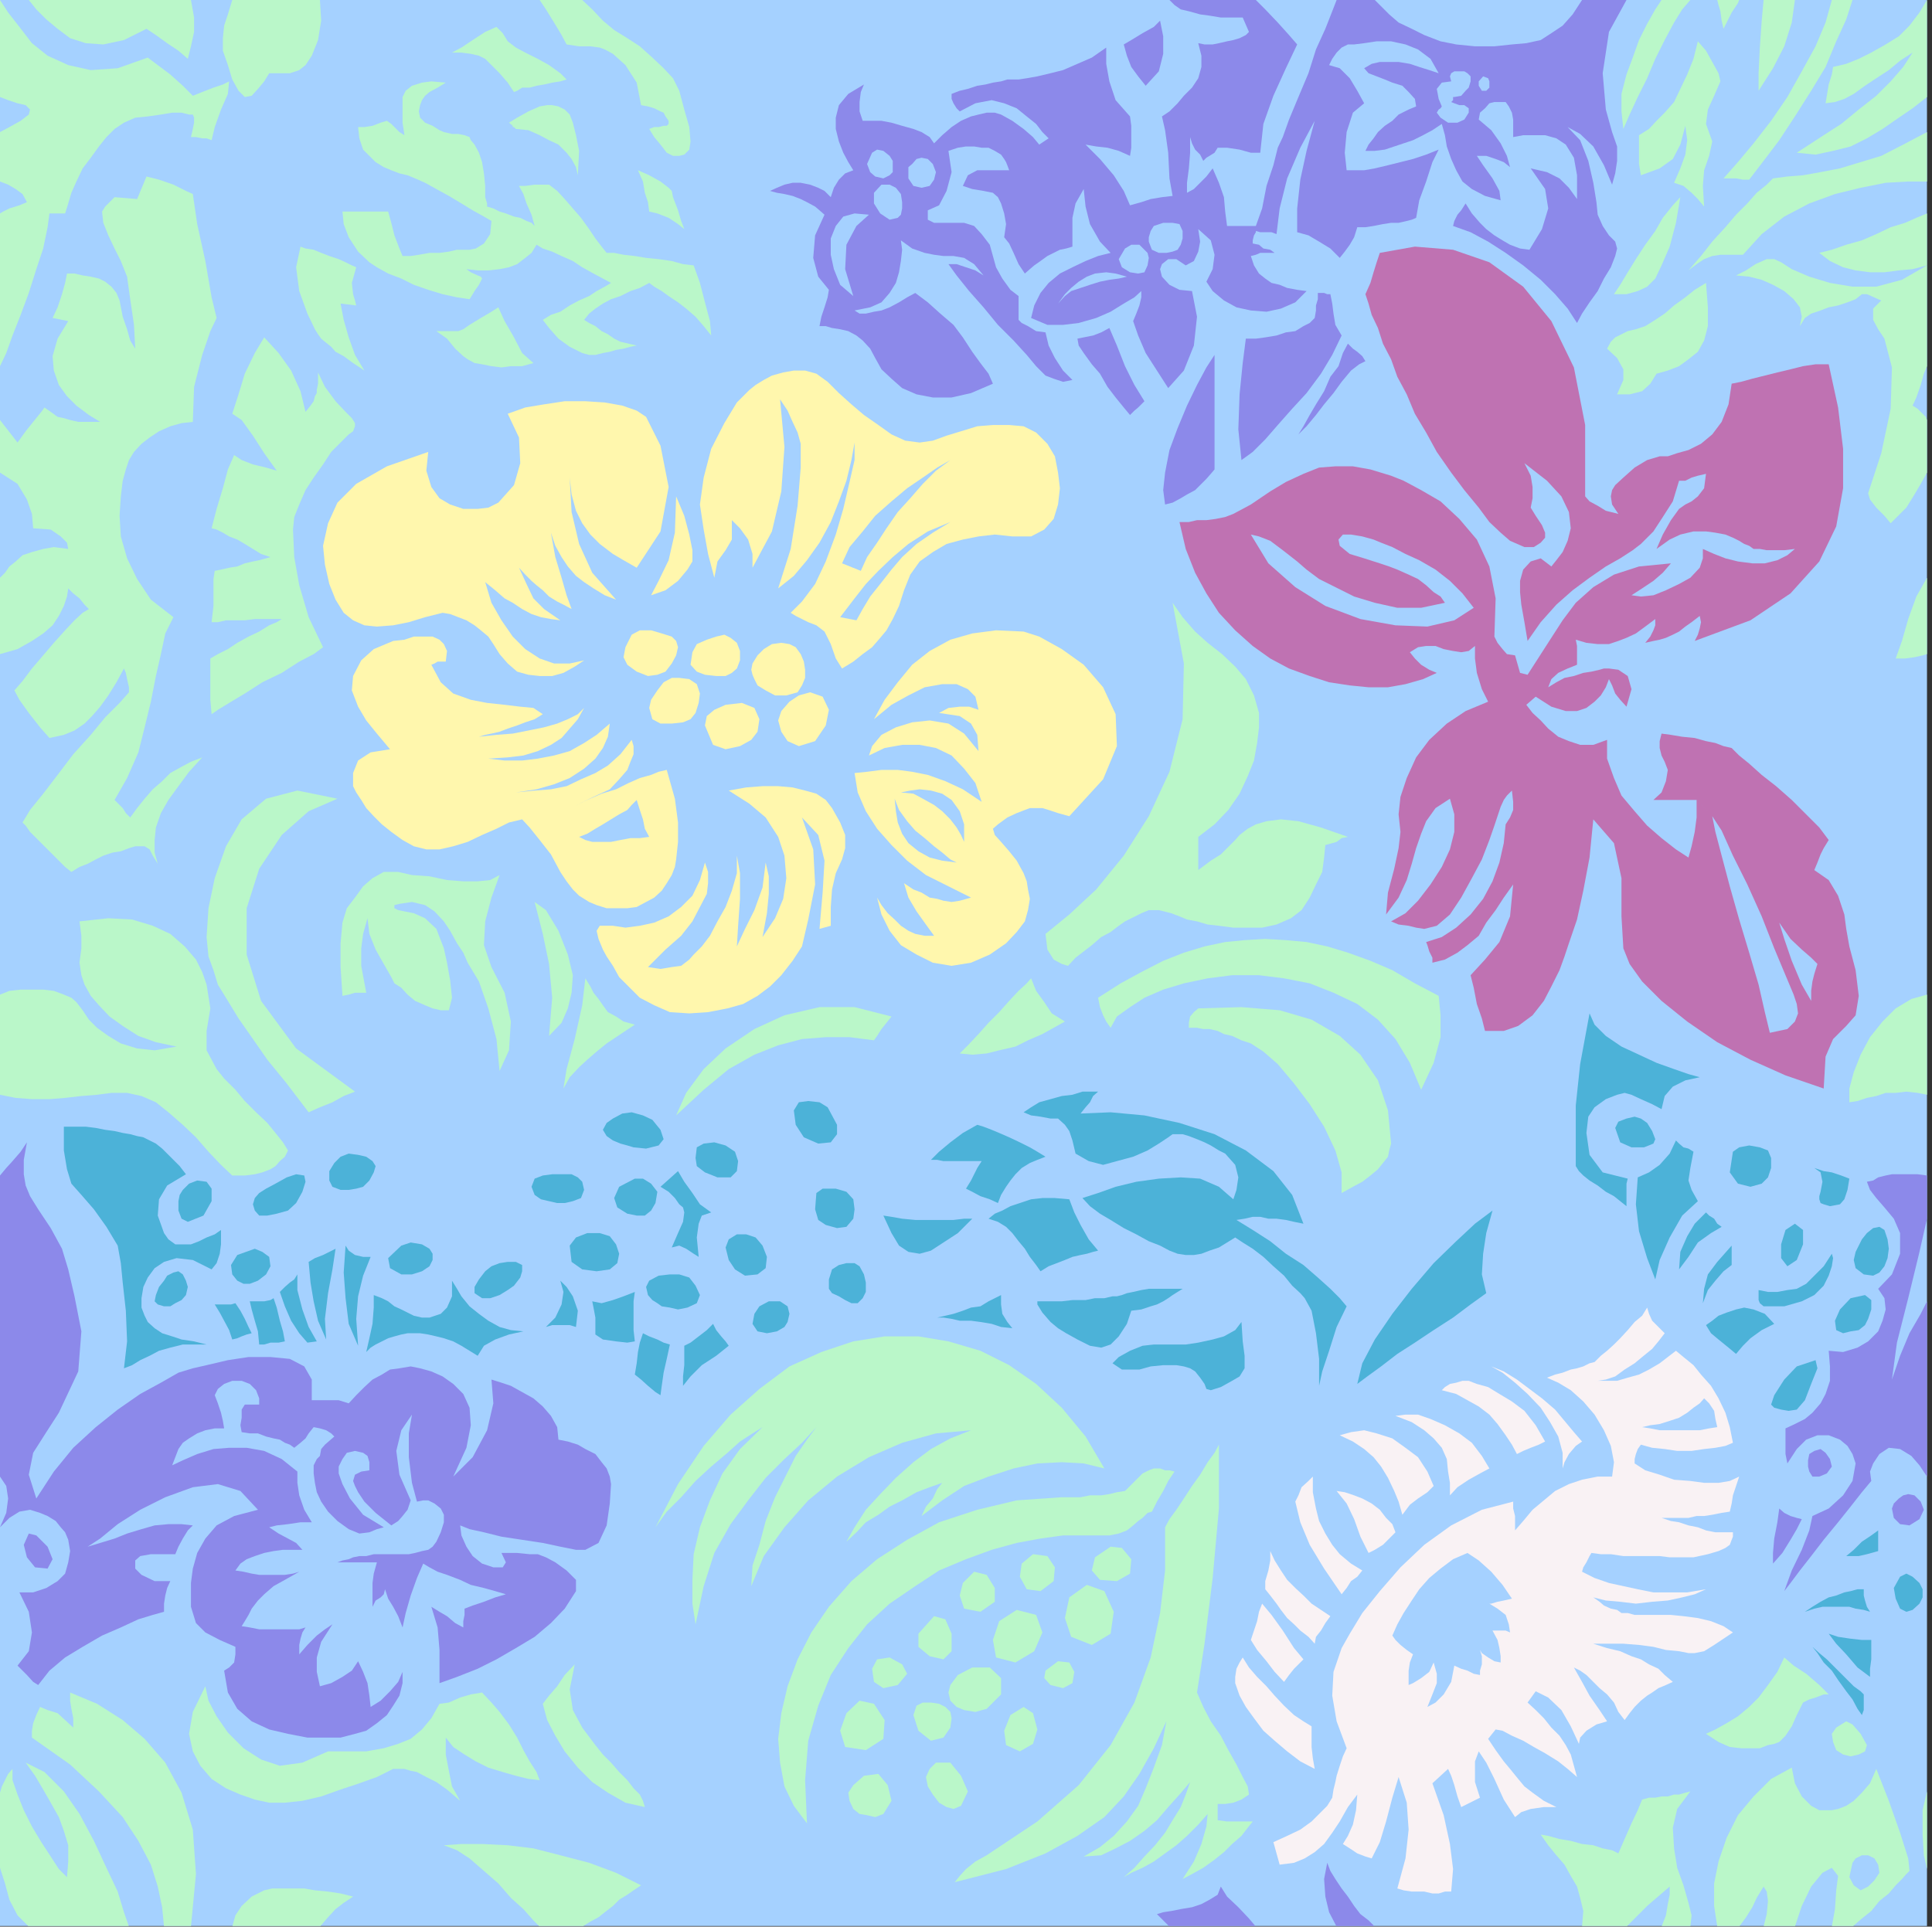 <?xml version="1.0" encoding="UTF-8" standalone="no"?>
<svg
   xmlns:ooo="http://xml.openoffice.org/svg/export"
   xmlns:dc="http://purl.org/dc/elements/1.1/"
   xmlns:cc="http://creativecommons.org/ns#"
   xmlns:rdf="http://www.w3.org/1999/02/22-rdf-syntax-ns#"
   xmlns:svg="http://www.w3.org/2000/svg"
   xmlns="http://www.w3.org/2000/svg"
   xmlns:sodipodi="http://sodipodi.sourceforge.net/DTD/sodipodi-0.dtd"
   xmlns:inkscape="http://www.inkscape.org/namespaces/inkscape"
   version="1.2"
   width="30.86mm"
   height="30.78mm"
   viewBox="0 0 3086 3078"
   preserveAspectRatio="xMidYMid"
   xml:space="preserve"
   id="svg383"
   sodipodi:docname="flwer1.svg"
   style="fill-rule:evenodd;stroke-width:28.222;stroke-linejoin:round"
   inkscape:version="0.92.5 (2060ec1f9f, 2020-04-08)"><rect x="0" y="0" width="3086" height="3078" fill="#333333" stroke="none"/><sodipodi:namedview
   pagecolor="#ffffff"
   bordercolor="#666666"
   borderopacity="1"
   objecttolerance="10"
   gridtolerance="10"
   guidetolerance="10"
   inkscape:pageopacity="0"
   inkscape:pageshadow="2"
   inkscape:window-width="664"
   inkscape:window-height="487"
   id="namedview385"
   showgrid="false"
   inkscape:zoom="0.2102413"
   inkscape:cx="58.318111"
   inkscape:cy="58.166928"
   inkscape:window-x="0"
   inkscape:window-y="0"
   inkscape:window-maximized="0"
   inkscape:current-layer="svg383" />
 <defs
   class="ClipPathGroup"
   id="defs8">
  <clipPath
   id="presentation_clip_path"
   clipPathUnits="userSpaceOnUse">
   <rect
   x="0"
   y="0"
   width="21000"
   height="29700"
   id="rect2" />
  </clipPath>
  <clipPath
   id="presentation_clip_path_shrink"
   clipPathUnits="userSpaceOnUse">
   <rect
   x="21"
   y="29"
   width="20958"
   height="29641"
   id="rect5" />
  </clipPath>
 </defs>
 <defs
   class="TextShapeIndex"
   id="defs12">
  <g
   ooo:slide="id1"
   ooo:id-list="id3"
   id="g10" />
 </defs>
 <defs
   class="EmbeddedBulletChars"
   id="defs44">
  <g
   id="bullet-char-template-57356"
   transform="matrix(4.8828125e-4,0,0,-4.8828125e-4,0,0)">
   <path
   d="M 580,1141 1163,571 580,0 -4,571 Z"
   id="path14"
   inkscape:connector-curvature="0" />
  </g>
  <g
   id="bullet-char-template-57354"
   transform="matrix(4.8828125e-4,0,0,-4.8828125e-4,0,0)">
   <path
   d="M 8,1128 H 1137 V 0 H 8 Z"
   id="path17"
   inkscape:connector-curvature="0" />
  </g>
  <g
   id="bullet-char-template-10146"
   transform="matrix(4.8828125e-4,0,0,-4.8828125e-4,0,0)">
   <path
   d="M 174,0 602,739 174,1481 1456,739 Z M 1358,739 309,1346 659,739 Z"
   id="path20"
   inkscape:connector-curvature="0" />
  </g>
  <g
   id="bullet-char-template-10132"
   transform="matrix(4.8828125e-4,0,0,-4.8828125e-4,0,0)">
   <path
   d="M 2015,739 1276,0 H 717 l 543,543 H 174 v 393 h 1086 l -543,545 h 557 z"
   id="path23"
   inkscape:connector-curvature="0" />
  </g>
  <g
   id="bullet-char-template-10007"
   transform="matrix(4.8828125e-4,0,0,-4.8828125e-4,0,0)">
   <path
   d="m 0,-2 c -7,16 -16,29 -25,39 l 381,530 c -94,256 -141,385 -141,387 0,25 13,38 40,38 9,0 21,-2 34,-5 21,4 42,12 65,25 l 27,-13 111,-251 280,301 64,-25 24,25 c 21,-10 41,-24 62,-43 C 886,937 835,863 770,784 769,783 710,716 594,584 L 774,223 c 0,-27 -21,-55 -63,-84 l 16,-20 C 717,90 699,76 672,76 641,76 570,178 457,381 L 164,-76 c -22,-34 -53,-51 -92,-51 -42,0 -63,17 -64,51 -7,9 -10,24 -10,44 0,9 1,19 2,30 z"
   id="path26"
   inkscape:connector-curvature="0" />
  </g>
  <g
   id="bullet-char-template-10004"
   transform="matrix(4.8828125e-4,0,0,-4.8828125e-4,0,0)">
   <path
   d="M 285,-33 C 182,-33 111,30 74,156 52,228 41,333 41,471 c 0,78 14,145 41,201 34,71 87,106 158,106 53,0 88,-31 106,-94 l 23,-176 c 8,-64 28,-97 59,-98 l 735,706 c 11,11 33,17 66,17 42,0 63,-15 63,-46 V 965 c 0,-36 -10,-64 -30,-84 L 442,47 C 390,-6 338,-33 285,-33 Z"
   id="path29"
   inkscape:connector-curvature="0" />
  </g>
  <g
   id="bullet-char-template-9679"
   transform="matrix(4.8828125e-4,0,0,-4.8828125e-4,0,0)">
   <path
   d="M 813,0 C 632,0 489,54 383,161 276,268 223,411 223,592 c 0,181 53,324 160,431 106,107 249,161 430,161 179,0 323,-54 432,-161 108,-107 162,-251 162,-431 0,-180 -54,-324 -162,-431 C 1136,54 992,0 813,0 Z"
   id="path32"
   inkscape:connector-curvature="0" />
  </g>
  <g
   id="bullet-char-template-8226"
   transform="matrix(4.8828125e-4,0,0,-4.8828125e-4,0,0)">
   <path
   d="m 346,457 c -73,0 -137,26 -191,78 -54,51 -81,114 -81,188 0,73 27,136 81,188 54,52 118,78 191,78 73,0 134,-26 185,-79 51,-51 77,-114 77,-187 0,-75 -25,-137 -76,-188 -50,-52 -112,-78 -186,-78 z"
   id="path35"
   inkscape:connector-curvature="0" />
  </g>
  <g
   id="bullet-char-template-8211"
   transform="matrix(4.8828125e-4,0,0,-4.8828125e-4,0,0)">
   <path
   d="M -4,459 H 1135 V 606 H -4 Z"
   id="path38"
   inkscape:connector-curvature="0" />
  </g>
  <g
   id="bullet-char-template-61548"
   transform="matrix(4.8828125e-4,0,0,-4.8828125e-4,0,0)">
   <path
   d="m 173,740 c 0,163 58,303 173,419 116,115 255,173 419,173 163,0 302,-58 418,-173 116,-116 174,-256 174,-419 0,-163 -58,-303 -174,-418 C 1067,206 928,148 765,148 601,148 462,206 346,322 231,437 173,577 173,740 Z"
   id="path41"
   inkscape:connector-curvature="0" />
  </g>
 </defs>
 <g
   id="g49"
   transform="translate(-8957,-13311)">
  <g
   id="id2"
   class="Master_Slide">
   <g
   id="bg-id2"
   class="Background" />
   <g
   id="bo-id2"
   class="BackgroundObjects" />
  </g>
 </g>
 <g
   class="SlideGroup"
   id="g381"
   transform="translate(-8957,-13311)">
  <g
   id="g379">
   <g
   id="container-id1">
    <g
   id="id1"
   class="Slide"
   clip-path="url(#presentation_clip_path)">
     <g
   class="Page"
   id="g375">
      <g
   class="Graphic"
   id="g373">
       <g
   id="id3">
        <rect
   class="BoundingBox"
   x="8957"
   y="13311"
   width="3086"
   height="3078"
   id="rect51"
   style="fill:none;stroke:none" />
        <defs
   id="defs56">
         <clipPath
   id="clip_path_1"
   clipPathUnits="userSpaceOnUse">
          <path
   d="m 8957,13311 h 3085 v 3077 H 8957 Z"
   id="path53"
   inkscape:connector-curvature="0" />
         </clipPath>
        </defs>
        <g
   clip-path="url(#clip_path_1)"
   id="g370">
         <path
   d="M 12035,16389 V 13311 H 8957 v 3078 z"
   id="path58"
   inkscape:connector-curvature="0"
   style="fill:#a5d1ff;stroke:none" />
         <path
   d="m 10063,14353 7,-13 16,-7 15,-5 13,-3 10,5 10,8 5,13 v 15 l -5,13 -8,7 -10,5 h -15 l -18,-2 -13,-5 -10,-11 z"
   id="path60"
   inkscape:connector-curvature="0"
   style="fill:#fff7ad;stroke:none" />
         <path
   d="m 9966,14325 13,-7 h 18 l 17,5 16,5 7,7 3,10 -3,13 -7,13 -10,13 -13,5 -15,2 -18,-7 -15,-11 -6,-12 3,-16 z"
   id="path62"
   inkscape:connector-curvature="0"
   style="fill:#fff7ad;stroke:none" />
         <path
   d="m 10167,14358 10,-10 13,-8 15,-2 13,2 10,5 8,11 5,12 2,13 v 13 l -5,12 -7,11 -18,5 h -18 l -15,-8 -13,-8 -5,-10 -3,-7 -2,-8 2,-10 z"
   id="path64"
   inkscape:connector-curvature="0"
   style="fill:#fff7ad;stroke:none" />
         <path
   d="m 9994,14442 3,-13 10,-15 10,-13 13,-7 h 12 l 16,2 12,8 5,15 -2,15 -5,16 -8,10 -12,5 -18,2 h -18 l -13,-7 z"
   id="path66"
   inkscape:connector-curvature="0"
   style="fill:#fff7ad;stroke:none" />
         <path
   d="m 10083,14470 3,-15 12,-10 18,-8 26,-3 20,8 8,18 -3,20 -10,13 -18,10 -23,5 -20,-7 z"
   id="path68"
   inkscape:connector-curvature="0"
   style="fill:#fff7ad;stroke:none" />
         <path
   d="m 10233,14503 -18,-8 -10,-15 -5,-18 5,-15 13,-15 15,-10 18,-5 20,7 10,21 -5,25 -17,25 z"
   id="path70"
   inkscape:connector-curvature="0"
   style="fill:#fff7ad;stroke:none" />
         <path
   d="m 11692,14615 15,23 18,40 23,46 23,51 20,51 18,43 13,31 5,15 23,-5 -15,-26 -16,-38 -12,-35 -8,-26 18,26 18,17 15,13 10,10 -5,16 -3,12 -2,15 v 16 l -23,5 2,15 -5,13 -12,12 -28,6 -8,-33 -10,-44 -15,-51 -16,-53 -15,-53 -13,-49 -10,-38 -5,-25 -25,-26 v 28 l -3,23 -5,23 -5,18 -20,-13 -23,-18 -23,-20 -20,-23 -21,-25 -12,-28 -11,-31 v -30 l -22,8 h -21 l -18,-6 -17,-7 -16,-13 -12,-13 -13,-12 -10,-13 15,-13 25,16 23,7 h 18 l 15,-5 13,-10 10,-10 8,-13 5,-13 5,10 5,13 8,10 10,11 8,-28 -6,-21 -15,-10 -15,-2 h -8 l -7,2 -13,3 -13,2 -15,5 -15,3 -13,7 -13,8 5,-13 11,-10 15,-7 15,-6 v -10 -10 -10 l -2,-10 17,5 18,2 h 18 l 15,-5 13,-5 15,-7 15,-11 16,-12 v 10 l -3,8 -5,10 -8,10 13,-3 10,-2 10,-3 11,-5 10,-5 10,-8 10,-7 13,-10 2,10 -2,10 -3,10 -5,10 89,-33 64,-43 46,-51 27,-56 11,-61 v -63 l -8,-66 -15,-69 h -21 l -20,3 -20,5 -21,5 -20,5 -20,5 -18,5 -15,3 -5,33 -11,28 -15,20 -18,15 -20,10 -18,5 -15,5 h -13 l -20,6 -20,12 -18,16 -13,12 -5,8 -2,10 2,13 10,15 -20,-5 -13,-8 -13,-7 -7,-8 v -114 l -18,-92 -36,-74 -45,-55 -54,-39 -58,-20 -61,-5 -56,10 -5,15 -5,16 -5,17 -8,18 5,15 5,18 10,21 8,25 13,25 10,28 15,28 13,31 18,30 17,31 23,33 21,28 23,28 17,23 18,17 15,13 23,10 h 15 l 11,-7 7,-8 v -8 l -5,-12 -10,-15 -8,-13 3,-15 v -18 l -3,-18 -10,-20 36,28 23,25 12,25 3,26 -5,20 -8,18 -10,13 -8,10 -17,-13 -16,5 -12,13 -5,18 v 18 l 2,20 5,28 5,30 21,-30 25,-28 26,-23 27,-20 26,-18 23,-13 20,-13 13,-10 20,-20 15,-23 16,-25 10,-33 h 10 l 10,-5 10,-3 13,-3 -3,23 -10,13 -10,8 -10,5 -10,7 -13,18 -13,23 -10,23 21,-15 17,-8 21,-5 h 20 l 15,2 16,3 12,5 10,5 8,5 8,3 7,5 h 10 l 11,2 h 15 13 l 17,-2 -12,10 -16,8 -20,5 h -20 l -23,-3 -20,-5 -18,-7 -18,-8 v 15 l -5,15 -15,16 -18,10 -21,10 -20,8 -20,2 -15,-2 17,-11 18,-12 15,-13 13,-15 -51,5 -40,13 -33,20 -28,25 -21,28 -20,31 -18,28 -18,28 -12,-3 -8,-28 -13,-2 -7,-8 -8,-10 -5,-10 2,-61 -10,-51 -20,-43 -28,-33 -30,-28 -31,-18 -28,-15 -20,-8 -33,-10 -28,-5 h -28 l -26,2 -25,10 -28,13 -25,15 -31,21 -13,7 -15,8 -13,5 -15,3 -15,2 h -15 l -13,3 h -15 l 10,43 15,38 18,33 20,31 26,28 28,25 28,20 30,16 33,12 31,10 33,5 30,3 h 31 l 28,-5 28,-8 22,-10 -12,-5 -13,-8 -10,-10 -8,-10 13,-8 13,-2 h 15 l 13,5 15,3 13,2 12,-2 10,-8 -2,-61 -31,20 -43,10 -51,-2 -56,-10 -56,-21 -48,-30 -43,-38 -28,-46 13,3 18,7 20,15 23,18 15,13 20,15 26,13 30,15 33,10 36,8 h 38 l 38,-8 -7,-10 -11,-7 -12,-11 -13,-10 -15,-7 -18,-8 -13,-5 -15,-5 -25,-8 -23,-7 -16,-13 -2,-10 7,-8 h 13 l 18,3 18,5 12,5 18,7 21,11 22,10 26,15 23,18 20,20 18,23 2,61 v 20 l 3,23 8,26 10,20 -36,15 -30,20 -28,26 -21,28 -15,33 -10,30 -3,28 3,28 -3,26 -7,33 -10,38 -3,35 20,-27 13,-28 8,-26 7,-25 8,-23 8,-20 15,-21 23,-15 7,25 v 28 l -7,28 -13,28 -18,28 -20,26 -20,20 -23,13 12,5 16,2 12,3 13,2 20,-5 21,-18 18,-27 17,-31 16,-30 12,-31 8,-23 5,-15 5,-15 5,-11 5,-7 8,-8 2,18 v 13 l -5,12 -7,11 -3,30 -7,31 -11,30 -15,28 -20,25 -23,21 -23,15 -25,8 2,5 3,10 5,10 v 8 l 20,-5 20,-11 16,-12 18,-15 12,-21 15,-20 13,-20 15,-21 -5,51 -17,41 -23,28 -23,25 5,20 5,26 8,23 5,20 h 30 l 23,-8 23,-17 18,-23 12,-23 13,-26 8,-22 7,-21 13,-38 10,-46 10,-53 6,-61 33,38 12,56 v 61 l 3,51 10,25 20,28 31,31 41,33 48,33 53,28 56,25 61,21 3,-51 12,-28 21,-21 15,-17 5,-31 -5,-41 -10,-38 -5,-28 -3,-23 -10,-30 -15,-25 -23,-16 5,-12 5,-13 5,-10 8,-13 -15,-20 -21,-21 -23,-23 -25,-22 -23,-18 -20,-18 -16,-13 -7,-7 -5,-5 -13,-3 -13,-5 -15,-3 -18,-5 -20,-2 -18,-3 -15,-2 -3,12 v 11 l 3,12 5,10 5,13 -3,18 -7,18 -13,12 h 15 18 15 21 z"
   id="path72"
   inkscape:connector-curvature="0"
   style="fill:#bf72b2;stroke:none" />
         <path
   d="m 10942,15959 10,16 13,15 15,15 13,15 15,16 16,15 15,10 13,8 v 15 18 l 2,18 3,17 -23,-12 -21,-16 -20,-17 -18,-16 -15,-20 -13,-18 -10,-18 -7,-20 v -10 l 2,-13 5,-10 z"
   id="path74"
   inkscape:connector-curvature="0"
   style="fill:#f9f2f4;stroke:none" />
         <path
   d="m 10955,15931 5,-15 5,-15 3,-15 5,-13 15,18 18,25 18,28 15,18 -8,8 -7,7 -8,10 -8,11 -15,-16 -13,-17 -15,-18 z"
   id="path76"
   inkscape:connector-curvature="0"
   style="fill:#f9f2f4;stroke:none" />
         <path
   d="m 10978,15850 v -13 l 5,-17 3,-16 v -15 l 7,15 10,16 10,15 13,13 13,12 13,13 15,10 15,10 -8,11 -7,12 -8,10 -2,11 -10,-11 -13,-10 -10,-10 -11,-10 -10,-13 -7,-10 -10,-13 z"
   id="path78"
   inkscape:connector-curvature="0"
   style="fill:#f9f2f4;stroke:none" />
         <path
   d="m 11054,15670 v 25 l 5,26 5,20 10,20 11,18 12,15 18,15 18,11 -8,10 -10,7 -7,11 -8,10 -28,-41 -23,-38 -15,-36 -8,-33 5,-10 5,-13 11,-10 z"
   id="path80"
   inkscape:connector-curvature="0"
   style="fill:#f9f2f4;stroke:none" />
         <path
   d="m 11092,15693 13,2 15,5 13,5 15,8 13,10 10,13 10,10 5,13 -10,10 -10,10 -13,8 -10,5 -13,-26 -10,-28 -12,-25 z"
   id="path82"
   inkscape:connector-curvature="0"
   style="fill:#f9f2f4;stroke:none" />
         <path
   d="m 11097,15604 18,-5 21,-3 20,5 25,8 21,15 20,15 15,23 10,23 -10,10 -15,10 -13,10 -12,16 -6,-21 -7,-17 -10,-21 -11,-18 -12,-15 -15,-13 -18,-12 z"
   id="path84"
   inkscape:connector-curvature="0"
   style="fill:#f9f2f4;stroke:none" />
         <path
   d="m 11186,15573 16,-2 h 20 l 20,7 23,10 23,13 20,15 16,21 12,20 -15,8 -18,10 -18,12 -12,13 v -20 l -3,-18 -2,-20 -8,-18 -13,-15 -15,-13 -20,-13 z"
   id="path86"
   inkscape:connector-curvature="0"
   style="fill:#f9f2f4;stroke:none" />
         <path
   d="m 11260,15532 5,-5 8,-5 10,-2 10,-3 h 10 l 13,5 18,5 18,11 20,12 20,15 18,23 15,26 -10,5 -13,5 -12,5 -10,5 -8,-15 -10,-15 -13,-18 -13,-15 -17,-13 -18,-10 -18,-10 z"
   id="path88"
   inkscape:connector-curvature="0"
   style="fill:#f9f2f4;stroke:none" />
         <path
   d="m 11339,15494 20,8 21,13 20,15 20,15 21,18 15,18 15,18 13,15 -10,7 -11,13 -7,13 -3,10 v -25 l -7,-26 -13,-23 -15,-23 -21,-22 -20,-18 -20,-16 z"
   id="path90"
   inkscape:connector-curvature="0"
   style="fill:#f9f2f4;stroke:none" />
         <path
   d="m 11100,15944 -13,38 -2,38 7,41 16,43 -6,13 -5,15 -5,16 -2,10 -3,12 -2,13 -8,13 -13,13 -12,12 -18,13 -21,10 -22,10 10,36 23,-3 17,-7 16,-10 15,-13 13,-18 12,-18 13,-23 15,-20 -2,25 -5,23 -8,18 -8,13 11,7 12,8 13,5 10,3 13,-26 10,-33 10,-38 10,-33 13,41 3,43 -5,46 -13,48 10,3 13,2 h 10 10 l 13,3 h 10 l 10,-3 h 10 l 3,-36 -5,-40 -10,-46 -18,-51 25,-23 5,11 5,15 5,18 6,17 30,-15 -8,-25 v -21 -12 l 6,-16 12,18 13,26 15,33 18,28 10,-8 15,-5 21,-3 h 20 l -20,-10 -18,-13 -13,-10 -10,-12 -13,-16 -10,-12 -13,-18 -12,-18 12,-15 11,2 15,8 18,8 17,10 18,10 21,13 15,12 15,13 -5,-18 -5,-18 -8,-15 -10,-15 -13,-13 -12,-15 -13,-13 -13,-12 13,-18 20,10 21,20 15,26 13,28 2,-10 10,-11 16,-10 17,-5 -12,-18 -16,-23 -12,-22 -13,-23 10,5 10,7 11,11 10,10 12,10 11,13 7,15 10,13 8,-11 8,-10 10,-10 10,-8 8,-5 10,-7 12,-5 11,-5 -13,-11 -10,-10 -15,-7 -13,-8 -15,-5 -18,-8 -21,-5 -22,-7 h 25 23 l 25,2 23,3 20,5 21,2 15,3 h 10 l 15,-3 16,-10 15,-10 15,-10 -15,-10 -20,-8 -21,-5 -23,-3 -20,-2 h -20 -15 -13 -10 l -11,-3 h -10 l -7,-5 -10,-2 -11,-5 -7,-6 -10,-7 20,5 23,2 25,3 26,-3 25,-2 23,-5 20,-5 18,-8 -30,5 h -28 -26 l -25,-5 -23,-5 -23,-5 -23,-8 -20,-10 2,-7 5,-8 5,-10 3,-5 15,2 h 16 l 20,3 h 20 18 20 l 16,2 h 15 23 l 23,-5 17,-5 11,-5 7,-5 3,-8 2,-5 v -7 h -15 -13 l -15,-3 -13,-5 -15,-3 -15,-5 -13,-2 -15,-5 h 15 13 15 l 13,-3 h 12 l 13,-2 15,-3 13,-2 3,-13 2,-13 5,-15 5,-15 -15,7 -18,3 h -23 l -22,-3 -26,-2 -23,-8 -23,-7 -17,-11 v -7 l 2,-8 3,-8 5,-7 18,5 20,2 20,3 h 23 l 20,-3 18,-2 16,-3 12,-5 -25,-25 -13,2 -15,3 h -15 -18 -15 -16 l -15,-3 -13,-2 13,-3 15,-2 16,-5 15,-5 13,-8 10,-8 10,-7 7,-8 8,8 8,12 2,13 3,13 25,25 -5,-25 -7,-23 -11,-23 -12,-20 -16,-18 -12,-15 -16,-13 -12,-10 -13,10 -13,10 -17,10 -16,8 -18,5 -17,5 h -16 -15 l 13,-2 15,-5 15,-11 16,-10 12,-10 16,-13 10,-12 10,-13 -10,-10 -10,-10 -5,-11 -3,-10 -8,13 -12,10 -11,13 -12,13 -10,10 -11,10 -10,8 -5,5 -5,5 -8,2 -10,5 -10,3 -10,2 -13,5 -12,3 -13,5 18,8 20,12 20,18 18,21 15,25 11,25 5,26 -3,23 h -23 l -25,5 -21,7 -22,11 -18,15 -18,15 -15,18 -13,15 v -10 -13 l -3,-12 v -11 l -50,13 -49,25 -43,31 -38,36 -33,38 -28,35 -20,33 -13,23 81,-20 8,-18 10,-18 13,-20 12,-18 16,-18 18,-15 20,-15 23,-10 18,12 20,18 18,21 15,22 -13,3 -10,2 -10,3 h -3 l 13,8 13,10 5,15 2,13 -7,-3 h -5 -8 -8 l 8,15 3,13 2,13 v 10 l -10,-2 -10,-6 -10,-7 -3,-5 3,10 v 13 l -3,10 v 7 l -10,-2 -10,-5 -10,-3 -11,-5 -5,26 -12,20 -13,13 -13,7 8,-20 7,-18 v -15 l -5,-18 -7,15 -13,10 -13,8 -7,3 v -11 -12 l 2,-13 5,-13 -10,-7 -10,-8 -8,-8 -5,-7 z"
   id="path92"
   inkscape:connector-curvature="0"
   style="fill:#f9f2f4;stroke:none" />
         <path
   d="m 11537,15113 5,-10 13,-5 13,-3 10,3 10,7 8,13 5,13 -3,7 -15,6 h -20 l -18,-8 z"
   id="path94"
   inkscape:connector-curvature="0"
   style="fill:#4cb2d8;stroke:none" />
         <path
   d="m 10225,15085 8,-13 15,-2 18,2 13,8 7,13 8,15 v 15 l -10,13 -20,2 -23,-10 -13,-20 z"
   id="path96"
   inkscape:connector-curvature="0"
   style="fill:#4cb2d8;stroke:none" />
         <path
   d="m 10070,15144 11,-6 17,-2 18,5 15,10 5,15 -2,16 -10,10 h -21 l -20,-8 -13,-10 -2,-13 z"
   id="path98"
   inkscape:connector-curvature="0"
   style="fill:#4cb2d8;stroke:none" />
         <path
   d="m 10261,15217 10,-7 h 21 l 17,5 11,12 2,16 -2,15 -11,13 -15,2 -18,-5 -12,-8 -5,-17 z"
   id="path100"
   inkscape:connector-curvature="0"
   style="fill:#4cb2d8;stroke:none" />
         <path
   d="m 10368,15253 13,2 17,3 21,2 h 20 20 21 l 17,-2 h 13 l -23,23 -23,15 -20,13 -18,5 -18,-3 -15,-10 -12,-20 z"
   id="path102"
   inkscape:connector-curvature="0"
   style="fill:#4cb2d8;stroke:none" />
         <path
   d="m 10116,15304 5,-13 13,-8 h 15 l 15,5 11,13 7,18 -2,18 -13,10 -20,2 -16,-10 -10,-15 z"
   id="path104"
   inkscape:connector-curvature="0"
   style="fill:#4cb2d8;stroke:none" />
         <path
   d="m 10012,15207 28,-25 10,17 13,18 12,18 18,13 -15,5 -5,13 -3,22 3,31 -8,-5 -12,-8 -11,-5 -12,3 10,-23 8,-18 2,-15 -2,-8 -6,-5 -7,-10 -10,-10 z"
   id="path106"
   inkscape:connector-curvature="0"
   style="fill:#4cb2d8;stroke:none" />
         <path
   d="m 9920,15116 6,-11 10,-7 15,-8 15,-2 18,5 15,7 13,16 5,15 -8,10 -20,5 -20,-2 -10,-3 -11,-3 -12,-5 -10,-7 z"
   id="path108"
   inkscape:connector-curvature="0"
   style="fill:#4cb2d8;stroke:none" />
         <path
   d="m 9971,15194 h 13 l 13,8 10,13 -3,18 -7,12 -10,8 h -13 l -15,-3 -16,-10 -5,-15 8,-18 z"
   id="path110"
   inkscape:connector-curvature="0"
   style="fill:#4cb2d8;stroke:none" />
         <path
   d="m 9806,15207 5,-13 13,-5 15,-2 h 15 16 l 10,5 7,7 3,13 -5,13 -13,5 -13,3 h -12 l -13,-3 -13,-3 -10,-7 z"
   id="path112"
   inkscape:connector-curvature="0"
   style="fill:#4cb2d8;stroke:none" />
         <path
   d="m 9867,15301 10,-13 18,-7 h 20 l 16,5 10,13 5,15 -3,15 -12,10 -21,3 -23,-3 -17,-12 z"
   id="path114"
   inkscape:connector-curvature="0"
   style="fill:#4cb2d8;stroke:none" />
         <path
   d="m 9989,15367 5,-10 15,-8 18,-2 h 15 l 16,5 10,13 7,15 -5,13 -15,7 -15,3 -13,-3 -13,-2 -7,-5 -8,-5 -7,-8 z"
   id="path116"
   inkscape:connector-curvature="0"
   style="fill:#4cb2d8;stroke:none" />
         <path
   d="m 10159,15426 3,-16 8,-12 15,-8 h 18 l 12,8 3,12 -3,13 -5,8 -12,7 -16,3 -15,-3 z"
   id="path118"
   inkscape:connector-curvature="0"
   style="fill:#4cb2d8;stroke:none" />
         <path
   d="m 10281,15355 5,-16 11,-7 12,-3 h 13 l 8,5 7,13 3,13 v 15 l -5,10 -8,8 h -10 l -10,-5 -10,-6 -11,-5 -5,-7 z"
   id="path120"
   inkscape:connector-curvature="0"
   style="fill:#4cb2d8;stroke:none" />
         <path
   d="m 10050,15461 10,-5 13,-10 13,-10 10,-10 5,10 8,10 7,8 5,7 -20,16 -23,15 -18,18 -12,15 v -15 l 2,-18 v -15 z"
   id="path122"
   inkscape:connector-curvature="0"
   style="fill:#4cb2d8;stroke:none" />
         <path
   d="m 9984,15441 10,5 13,5 10,5 10,3 -5,23 -5,22 -3,21 -2,15 -8,-5 -12,-10 -11,-10 -10,-8 3,-18 2,-18 3,-15 z"
   id="path124"
   inkscape:connector-curvature="0"
   style="fill:#4cb2d8;stroke:none" />
         <path
   d="m 9903,15390 15,3 18,-5 17,-6 18,-7 -2,15 v 23 23 l 2,18 -12,2 -18,-2 -21,-3 -12,-8 v -12 -15 l -3,-16 z"
   id="path126"
   inkscape:connector-curvature="0"
   style="fill:#4cb2d8;stroke:none" />
         <path
   d="m 9852,15357 10,10 10,15 8,23 -3,26 -10,-3 h -13 -15 l -10,3 15,-15 10,-21 3,-20 z"
   id="path128"
   inkscape:connector-curvature="0"
   style="fill:#4cb2d8;stroke:none" />
         <path
   d="m 9715,15377 v -10 l 7,-12 10,-13 10,-8 13,-5 13,-2 h 13 l 10,5 v 10 l -3,10 -10,13 -10,7 -13,8 -15,5 h -13 z"
   id="path130"
   inkscape:connector-curvature="0"
   style="fill:#4cb2d8;stroke:none" />
         <path
   d="m 9679,15357 8,13 7,12 13,16 15,12 15,11 18,10 18,5 20,2 -23,5 -22,8 -18,10 -10,16 -13,-8 -13,-8 -13,-7 -15,-5 -12,-3 -13,-3 -13,-2 h -10 -10 l -10,2 -11,3 -10,3 -10,5 -10,5 -8,5 -7,7 5,-22 5,-23 2,-26 v -20 l 13,5 10,5 10,8 11,5 10,5 10,5 13,3 h 12 l 18,-6 10,-10 8,-18 z"
   id="path132"
   inkscape:connector-curvature="0"
   style="fill:#4cb2d8;stroke:none" />
         <path
   d="m 9598,15301 15,-5 18,3 12,7 5,8 v 10 l -5,10 -12,8 -16,5 h -17 l -18,-10 -3,-16 z"
   id="path134"
   inkscape:connector-curvature="0"
   style="fill:#4cb2d8;stroke:none" />
         <path
   d="m 9483,15197 v -15 l 8,-13 10,-10 13,-5 15,2 13,3 10,7 5,8 -3,10 -7,13 -10,10 -11,3 -12,2 h -13 l -13,-5 z"
   id="path136"
   inkscape:connector-curvature="0"
   style="fill:#4cb2d8;stroke:none" />
         <path
   d="m 9382,15210 15,-8 18,-10 15,-5 13,2 2,10 -5,16 -10,18 -13,12 -18,5 -15,3 h -13 l -7,-8 -3,-10 3,-10 7,-8 z"
   id="path138"
   inkscape:connector-curvature="0"
   style="fill:#4cb2d8;stroke:none" />
         <path
   d="m 9364,15306 12,5 11,8 2,15 -7,13 -13,10 -13,5 h -10 l -10,-5 -8,-10 -2,-15 10,-16 z"
   id="path140"
   inkscape:connector-curvature="0"
   style="fill:#4cb2d8;stroke:none" />
         <path
   d="m 9509,15301 5,8 10,7 13,3 h 12 l -12,30 -8,33 -3,36 3,43 -15,-35 -5,-41 -3,-41 z"
   id="path142"
   inkscape:connector-curvature="0"
   style="fill:#4cb2d8;stroke:none" />
         <path
   d="m 9450,15327 10,-6 13,-5 10,-5 10,-5 -5,33 -7,38 -5,41 2,33 -13,-30 -7,-31 -5,-30 z"
   id="path144"
   inkscape:connector-curvature="0"
   style="fill:#4cb2d8;stroke:none" />
         <path
   d="m 9404,15375 8,-8 8,-7 7,-5 5,-8 v 25 l 8,31 10,28 13,23 -15,2 -13,-15 -13,-20 -10,-23 z"
   id="path146"
   inkscape:connector-curvature="0"
   style="fill:#4cb2d8;stroke:none" />
         <path
   d="m 9356,15390 h 10 13 l 10,-2 5,-3 5,15 5,21 5,17 3,16 -10,2 h -13 l -10,3 h -8 l -2,-21 -5,-17 -5,-18 z"
   id="path148"
   inkscape:connector-curvature="0"
   style="fill:#4cb2d8;stroke:none" />
         <path
   d="m 9300,15395 h 10 8 8 l 7,-2 8,12 7,13 6,13 5,10 -8,2 -8,3 -7,3 -8,2 -5,-15 -8,-15 -7,-13 z"
   id="path150"
   inkscape:connector-curvature="0"
   style="fill:#4cb2d8;stroke:none" />
         <path
   d="m 9209,15395 -5,-5 2,-10 5,-13 8,-10 5,-8 10,-5 8,-2 7,5 5,10 3,10 -3,13 -7,8 -10,5 -8,5 h -10 z"
   id="path152"
   inkscape:connector-curvature="0"
   style="fill:#4cb2d8;stroke:none" />
         <path
   d="m 9257,15263 -10,-5 -5,-13 v -15 l 2,-10 5,-8 10,-10 13,-5 15,2 8,11 v 20 l -13,23 z"
   id="path154"
   inkscape:connector-curvature="0"
   style="fill:#4cb2d8;stroke:none" />
         <path
   d="m 11125,15522 8,-33 20,-38 28,-41 31,-40 35,-41 36,-35 30,-28 28,-21 -10,36 -5,33 -2,33 7,30 -25,18 -28,21 -31,20 -30,20 -28,18 -26,20 -22,16 z"
   id="path156"
   inkscape:connector-curvature="0"
   style="fill:#4cb2d8;stroke:none" />
         <path
   d="m 11634,15133 5,5 7,6 8,2 8,5 -5,26 -3,20 5,15 10,18 -25,23 -20,35 -16,36 -7,31 -13,-34 -13,-43 -5,-43 3,-43 18,-8 17,-12 16,-18 z"
   id="path158"
   inkscape:connector-curvature="0"
   style="fill:#4cb2d8;stroke:none" />
         <path
   d="m 11672,15032 -23,5 -20,10 -13,15 -5,21 -15,-8 -18,-8 -15,-7 -11,-3 -12,3 -18,7 -18,13 -10,15 -3,26 5,35 21,28 40,10 -2,8 v 13 10 13 l -10,-8 -10,-8 -13,-7 -13,-10 -13,-8 -10,-8 -7,-7 -5,-8 v -41 -56 l 7,-66 15,-81 8,18 18,18 25,17 28,13 28,13 28,10 23,8 z"
   id="path160"
   inkscape:connector-curvature="0"
   style="fill:#4cb2d8;stroke:none" />
         <path
   d="m 11725,15151 10,-7 16,-3 17,3 13,5 5,12 v 16 l -5,15 -10,10 -18,5 -20,-5 -13,-18 z"
   id="path162"
   inkscape:connector-curvature="0"
   style="fill:#4cb2d8;stroke:none" />
         <path
   d="m 11682,15248 5,5 8,5 5,8 7,5 -17,10 -21,15 -15,23 -15,20 2,-28 11,-25 12,-20 z"
   id="path164"
   inkscape:connector-curvature="0"
   style="fill:#4cb2d8;stroke:none" />
         <path
   d="m 11677,15393 2,-23 6,-23 15,-20 23,-26 v 8 7 8 8 l -13,10 -13,15 -12,15 z"
   id="path166"
   inkscape:connector-curvature="0"
   style="fill:#4cb2d8;stroke:none" />
         <path
   d="m 11682,15428 10,-7 10,-8 13,-5 15,-5 13,-3 15,3 18,7 15,16 -20,10 -18,13 -12,12 -11,13 -12,-10 -16,-13 -12,-10 z"
   id="path168"
   inkscape:connector-curvature="0"
   style="fill:#4cb2d8;stroke:none" />
         <path
   d="m 11766,15372 15,3 h 15 l 16,-3 15,-2 15,-8 13,-13 15,-15 13,-20 2,7 -2,13 -5,15 -8,16 -15,15 -20,10 -28,8 h -33 l -6,-5 -2,-5 v -8 z"
   id="path170"
   inkscape:connector-curvature="0"
   style="fill:#4cb2d8;stroke:none" />
         <path
   d="m 11812,15334 -10,-13 v -22 l 7,-23 15,-10 13,10 v 23 l -10,25 z"
   id="path172"
   inkscape:connector-curvature="0"
   style="fill:#4cb2d8;stroke:none" />
         <path
   d="m 11855,15177 15,5 13,2 15,5 13,5 -3,18 -5,15 -7,8 -16,3 -10,-3 -5,-2 -2,-6 v -5 l 2,-7 3,-16 -3,-15 z"
   id="path174"
   inkscape:connector-curvature="0"
   style="fill:#4cb2d8;stroke:none" />
         <path
   d="m 11959,15271 8,5 5,15 2,15 -2,15 -5,13 -8,10 -10,5 -15,-2 -13,-10 -3,-13 3,-13 5,-10 5,-10 8,-10 10,-8 z"
   id="path176"
   inkscape:connector-curvature="0"
   style="fill:#4cb2d8;stroke:none" />
         <path
   d="m 11936,15380 10,8 v 15 l -5,15 -5,10 -10,8 -13,2 -12,3 -11,-5 -2,-15 8,-18 17,-18 z"
   id="path178"
   inkscape:connector-curvature="0"
   style="fill:#4cb2d8;stroke:none" />
         <path
   d="m 11857,15484 3,13 -10,25 -10,26 -13,15 -13,2 -12,-2 -11,-3 -5,-5 5,-15 16,-25 20,-21 z"
   id="path180"
   inkscape:connector-curvature="0"
   style="fill:#4cb2d8;stroke:none" />
         <path
   d="m 11840,15886 12,-8 13,-8 13,-7 12,-3 13,-5 10,-2 11,-3 h 10 v 10 l 2,8 3,10 5,8 -10,-3 -13,-2 -10,-3 h -15 -13 -15 l -13,3 z"
   id="path182"
   inkscape:connector-curvature="0"
   style="fill:#4cb2d8;stroke:none" />
         <path
   d="m 11878,15921 15,5 20,3 18,2 h 15 v 16 15 l -2,15 v 13 l -20,-15 -18,-21 -16,-17 z"
   id="path184"
   inkscape:connector-curvature="0"
   style="fill:#4cb2d8;stroke:none" />
         <path
   d="m 11852,15942 11,10 12,10 10,10 13,13 10,10 10,10 11,8 5,5 v 8 7 10 l -3,8 -7,-10 -8,-15 -10,-13 -13,-18 -10,-15 -13,-13 -10,-15 z"
   id="path186"
   inkscape:connector-curvature="0"
   style="fill:#4cb2d8;stroke:none" />
         <path
   d="m 11906,15797 12,-10 13,-13 15,-10 11,-8 v 8 10 8 7 l -18,5 -13,3 h -13 z"
   id="path188"
   inkscape:connector-curvature="0"
   style="fill:#4cb2d8;stroke:none" />
         <path
   d="m 11992,15830 10,-5 10,5 11,10 5,10 v 13 l -5,10 -11,10 -10,3 -10,-5 -7,-16 -3,-17 z"
   id="path190"
   inkscape:connector-curvature="0"
   style="fill:#4cb2d8;stroke:none" />
         <path
   d="m 10454,15416 13,-3 13,-3 15,-5 13,-5 15,-2 13,-8 10,-5 10,-5 v 15 l 2,15 8,13 8,10 -18,-2 -15,-5 -18,-3 -15,-2 h -18 l -13,-3 -13,-2 z"
   id="path192"
   inkscape:connector-curvature="0"
   style="fill:#4cb2d8;stroke:none" />
         <path
   d="m 10846,15370 -8,5 -8,5 -7,5 -8,5 -10,5 -10,3 -15,5 -16,2 -7,21 -13,20 -13,13 -15,5 -18,-3 -20,-10 -18,-10 -13,-8 -12,-10 -13,-15 -8,-13 v -5 h 18 21 l 17,-2 h 21 l 15,-3 h 15 l 13,-3 h 7 l 8,-2 8,-3 10,-2 13,-3 12,-2 h 16 17 z"
   id="path194"
   inkscape:connector-curvature="0"
   style="fill:#4cb2d8;stroke:none" />
         <path
   d="m 10734,15489 10,-10 18,-10 20,-8 18,-2 h 13 17 21 l 20,-3 23,-5 18,-5 18,-10 10,-13 2,31 3,23 v 20 l -8,13 -12,7 -18,10 -16,5 -7,-2 -3,-8 -7,-10 -8,-10 -8,-5 -10,-3 -12,-2 h -21 l -20,2 -18,5 h -13 -15 z"
   id="path196"
   inkscape:connector-curvature="0"
   style="fill:#4cb2d8;stroke:none" />
         <path
   d="m 10536,15258 10,-8 12,-5 13,-7 15,-5 18,-6 18,-2 h 20 l 23,2 8,21 10,20 13,23 15,18 -8,2 -10,3 -10,2 -13,3 -12,5 -13,5 -13,5 -13,8 -7,-10 -10,-13 -8,-13 -10,-12 -10,-13 -10,-10 -13,-8 z"
   id="path198"
   inkscape:connector-curvature="0"
   style="fill:#4cb2d8;stroke:none" />
         <path
   d="m 10627,15159 -13,-8 -12,-7 -16,-8 -17,-8 -16,-7 -12,-5 -13,-5 -10,-3 -23,13 -20,15 -18,15 -13,13 h 10 l 10,2 h 11 10 12 11 7 10 l -7,11 -5,10 -5,10 -8,13 10,5 13,7 15,5 13,6 5,-13 8,-13 7,-10 8,-10 10,-10 13,-8 12,-5 z"
   id="path200"
   inkscape:connector-curvature="0"
   style="fill:#4cb2d8;stroke:none" />
         <path
   d="m 10592,15088 12,-8 13,-8 18,-5 18,-5 17,-2 16,-5 h 15 10 l -8,7 -5,10 -7,8 -8,10 48,-2 54,5 56,12 56,18 50,26 44,33 30,38 18,46 -15,-3 -13,-3 -15,-2 h -13 l -13,-3 h -12 l -13,3 -13,2 26,16 28,18 25,20 28,18 23,20 20,18 15,15 11,13 -16,33 -12,38 -11,33 -5,23 v -43 l -5,-41 -7,-36 -11,-20 -7,-8 -13,-12 -13,-16 -17,-15 -16,-15 -17,-13 -16,-10 -12,-8 -13,8 -13,8 -15,5 -13,5 -12,2 h -13 l -13,-2 -13,-5 -15,-8 -18,-7 -20,-11 -20,-10 -21,-13 -17,-10 -16,-12 -12,-13 25,-8 28,-10 33,-8 36,-5 35,-2 31,2 30,13 23,20 5,-15 3,-20 -5,-20 -16,-18 -10,-5 -13,-8 -10,-5 -12,-5 -13,-5 -10,-3 h -8 -8 l -7,5 -15,10 -18,11 -23,10 -26,7 -22,6 -23,-6 -21,-12 -5,-21 -5,-15 -7,-10 -11,-10 h -12 l -16,-3 -15,-2 z"
   id="path202"
   inkscape:connector-curvature="0"
   style="fill:#4cb2d8;stroke:none" />
         <path
   d="m 9059,15111 v 38 l 5,30 7,23 16,18 20,23 20,28 18,30 5,28 3,31 5,45 2,49 -5,43 13,-5 13,-8 15,-7 15,-8 18,-5 20,-5 h 18 20 l -20,-5 -20,-3 -15,-5 -16,-5 -12,-8 -11,-10 -5,-10 -5,-13 v -15 l 3,-18 7,-15 11,-15 15,-10 20,-6 26,3 30,15 8,-10 5,-15 2,-15 v -23 l -10,7 -13,5 -12,6 -13,5 h -13 -12 l -11,-8 -7,-10 -10,-28 2,-26 13,-22 30,-18 -10,-13 -10,-10 -10,-10 -8,-8 -10,-8 -10,-5 -10,-5 -10,-2 -11,-3 -12,-2 -13,-3 -15,-2 -15,-3 -16,-2 h -18 z"
   id="path204"
   inkscape:connector-curvature="0"
   style="fill:#4cb2d8;stroke:none" />
         <path
   d="m 10037,14104 13,31 8,30 5,25 v 18 l -8,13 -15,18 -20,15 -23,8 12,-23 16,-33 10,-44 z"
   id="path206"
   inkscape:connector-curvature="0"
   style="fill:#fff7ad;stroke:none" />
         <path
   d="m 10302,14379 -10,-16 -8,-23 -10,-20 -13,-10 -13,-5 -10,-5 -10,-5 -8,-5 18,-18 21,-28 17,-36 16,-43 12,-41 10,-43 8,-35 v -28 l -5,28 -8,33 -12,33 -13,33 -18,33 -20,28 -21,25 -25,20 20,-63 11,-69 5,-61 v -38 l -5,-18 -8,-17 -8,-18 -12,-18 7,76 -5,71 -15,64 -31,58 v -22 l -7,-23 -13,-18 -13,-13 v 31 l -10,17 -13,18 -5,26 -10,-38 -7,-39 -6,-40 6,-43 12,-46 21,-41 20,-33 20,-20 10,-8 13,-8 13,-7 18,-5 17,-3 h 18 l 18,5 18,13 18,18 20,18 20,17 23,16 21,15 22,10 23,3 21,-3 22,-8 23,-7 26,-8 25,-2 h 26 l 23,2 20,10 18,18 12,20 5,26 3,25 -3,26 -7,23 -15,17 -21,11 h -30 l -28,-3 -26,3 -25,5 -26,7 -22,13 -21,15 -15,21 -10,25 -8,25 -10,21 -10,18 -10,12 -13,15 -15,11 -15,12 -18,11 23,-77 10,-18 12,-20 16,-20 18,-23 17,-20 23,-21 26,-18 28,-17 -36,15 -31,20 -25,21 -23,22 -20,21 -18,23 -13,17 -10,13 33,-74 10,-22 16,-23 15,-23 18,-26 20,-22 20,-23 21,-21 23,-17 -21,12 -23,16 -25,17 -25,21 -26,23 -20,25 -21,25 -12,26 30,12 -33,74 26,5 z"
   id="path208"
   inkscape:connector-curvature="0"
   style="fill:#fff7ad;stroke:none" />
         <path
   d="m 9641,14033 -3,30 8,26 13,18 17,10 21,7 h 23 l 17,-2 16,-8 25,-28 10,-35 -2,-41 -18,-38 28,-10 30,-5 33,-5 h 33 l 31,2 28,5 23,8 15,10 23,46 13,66 -13,71 -38,58 -21,-12 -17,-10 -21,-16 -15,-15 -13,-18 -10,-20 -7,-26 -3,-27 3,55 12,51 21,46 38,43 -18,-7 -18,-11 -15,-10 -13,-10 -13,-15 -10,-15 -10,-18 -7,-21 7,39 10,33 8,28 8,22 -13,-7 -10,-5 -13,-8 -10,-10 -10,-8 -8,-7 -10,-10 -10,-11 12,26 11,23 17,17 26,18 -15,-2 -16,-3 -15,-5 -15,-8 -15,-10 -13,-7 -15,-13 -16,-13 10,33 16,28 18,26 20,20 23,15 23,8 h 25 l 23,-5 -15,10 -18,10 -18,5 h -20 l -18,-2 -18,-5 -15,-13 -13,-15 -10,-16 -8,-12 -12,-10 -10,-8 -13,-8 -13,-5 -13,-5 -12,-2 -28,7 -26,8 -25,5 -26,2 -20,-2 -18,-8 -15,-12 -13,-21 -10,-25 -7,-31 -3,-30 8,-36 15,-33 30,-30 49,-28 z"
   id="path210"
   inkscape:connector-curvature="0"
   style="fill:#fff7ad;stroke:none" />
         <path
   d="m 10083,14689 5,15 v 18 l -2,17 -11,21 -12,23 -18,23 -25,22 -28,28 20,3 18,-3 15,-2 13,-10 7,-8 13,-13 13,-17 12,-23 13,-23 10,-26 8,-28 v -28 l 5,28 v 41 l -3,43 -2,33 13,-28 15,-30 13,-36 5,-40 5,22 v 28 l -3,31 -7,38 20,-30 13,-31 5,-33 -3,-36 -10,-30 -20,-31 -26,-22 -33,-21 28,-5 26,-2 h 25 l 23,2 20,5 18,5 15,10 10,13 13,23 8,20 v 21 l -5,18 -10,22 -6,26 -2,28 v 30 l -18,5 5,-58 3,-51 -10,-41 -26,-28 18,51 3,56 -11,56 -10,43 -15,23 -18,23 -18,18 -20,15 -23,13 -25,7 -31,6 -30,2 -31,-2 -25,-11 -23,-12 -18,-18 -15,-15 -10,-18 -10,-15 -6,-11 -7,-17 -3,-13 5,-8 h 21 l 20,3 23,-3 23,-5 23,-10 20,-15 18,-18 12,-25 z"
   id="path212"
   inkscape:connector-curvature="0"
   style="fill:#fff7ad;stroke:none" />
         <path
   d="m 10322,14546 20,-2 23,-3 h 26 l 23,3 25,5 28,10 28,13 30,20 -10,-30 -18,-23 -20,-21 -25,-12 -26,-5 h -28 l -28,5 -25,12 5,-15 15,-18 23,-12 26,-8 28,-3 30,5 25,16 23,28 -2,-26 -10,-18 -18,-12 -33,-5 15,-8 18,-2 h 15 l 15,5 -5,-21 -12,-12 -18,-8 h -23 l -28,5 -26,13 -27,15 -28,23 17,-31 21,-28 23,-28 28,-22 33,-18 35,-10 38,-5 44,2 25,8 36,20 35,25 31,36 20,43 2,51 -22,53 -54,59 -18,-5 -15,-5 -10,-3 h -10 -10 l -8,3 -5,2 -8,3 -15,7 -15,11 -8,7 3,10 10,11 13,15 12,15 11,20 5,13 2,13 3,15 -3,18 -5,18 -13,17 -17,18 -26,18 -30,13 -31,5 -30,-5 -26,-13 -25,-15 -18,-23 -13,-26 -7,-27 7,12 10,13 11,10 10,10 12,8 11,5 15,3 h 15 l -13,-18 -15,-21 -13,-22 -7,-23 15,10 13,5 13,8 12,2 10,3 13,2 13,-2 18,-5 -36,-18 -36,-18 -30,-23 -25,-25 -23,-26 -18,-28 -13,-30 -5,-31 64,41 2,20 3,18 7,18 10,15 16,13 18,10 20,5 23,3 12,-33 v -28 l -7,-21 -13,-18 -15,-10 -18,-5 -18,-2 -15,2 -15,3 20,2 15,8 18,10 13,10 13,13 10,13 7,12 5,11 -12,33 -10,-5 -13,-11 -13,-10 -15,-13 -15,-12 -13,-15 -13,-18 -7,-18 z"
   id="path214"
   inkscape:connector-curvature="0"
   style="fill:#fff7ad;stroke:none" />
         <path
   d="m 10022,14541 -13,3 -12,5 -18,5 -18,8 -20,10 -23,7 -23,10 -23,11 33,-16 26,-12 15,-16 13,-15 5,-13 5,-12 v -13 l -3,-10 -18,23 -20,18 -20,12 -23,10 -23,11 -25,5 -26,2 -30,3 33,-5 28,-8 25,-10 23,-15 18,-16 12,-17 8,-18 3,-21 -21,18 -20,13 -23,13 -25,7 -26,5 -25,3 h -28 l -26,-3 31,-2 25,-3 23,-7 21,-10 17,-11 13,-15 13,-15 10,-18 -10,10 -16,8 -17,7 -21,6 -25,5 -25,5 -26,2 -28,3 10,-3 10,-2 13,-3 13,-5 15,-5 13,-5 15,-5 13,-8 -15,-10 -21,-2 -25,-3 -28,-3 -26,-5 -28,-10 -20,-18 -15,-28 5,-2 5,-3 h 5 8 l 2,-17 -5,-11 -7,-7 -11,-5 h -15 -15 l -15,5 -18,2 -31,13 -20,18 -13,25 -2,23 10,26 13,22 17,21 21,25 -31,5 -20,13 -8,20 v 21 l 5,10 8,12 8,13 12,13 13,13 15,12 18,13 18,10 20,5 h 21 l 22,-5 23,-7 23,-11 23,-10 20,-10 21,-5 12,13 16,20 18,23 15,28 10,15 10,13 10,10 16,10 12,5 16,5 h 15 18 l 15,-2 15,-8 13,-7 12,-11 8,-12 8,-13 5,-13 2,-12 3,-28 v -31 l -5,-38 -13,-46 -48,48 5,16 5,15 3,15 7,13 -15,2 h -15 l -16,3 -15,3 h -15 -15 l -11,-3 -10,-5 13,-5 13,-8 12,-7 13,-8 13,-8 13,-7 7,-8 8,-8 z"
   id="path216"
   inkscape:connector-curvature="0"
   style="fill:#fff7ad;stroke:none" />
         <path
   d="m 11799,15721 -3,22 -5,26 -2,23 v 17 l 15,-17 13,-21 10,-17 8,-16 -8,-2 -10,-3 -10,-5 z"
   id="path218"
   inkscape:connector-curvature="0"
   style="fill:#8c89ea;stroke:none" />
         <path
   d="m 11865,15626 8,6 7,10 3,12 -8,11 -12,5 h -11 l -5,-8 -2,-8 v -10 l 2,-10 8,-5 z"
   id="path220"
   inkscape:connector-curvature="0"
   style="fill:#8c89ea;stroke:none" />
         <path
   d="m 11809,15593 15,-7 16,-8 12,-10 13,-15 8,-15 7,-21 v -23 l -2,-25 23,2 23,-7 17,-10 16,-16 7,-17 5,-18 -2,-18 -10,-15 22,-23 13,-33 v -33 l -10,-23 -15,-18 -13,-15 -10,-13 -5,-13 10,-2 8,-5 12,-3 10,-2 h 13 15 13 l 15,2 v 69 l -12,53 -18,74 -18,71 -8,59 13,-38 15,-36 18,-31 10,-20 v 280 l -12,-18 -13,-15 -18,-11 -18,-2 -15,10 -10,15 -5,13 2,15 -15,18 -18,23 -20,25 -23,28 -20,26 -18,23 -15,20 -10,13 12,-33 16,-33 12,-31 5,-23 26,-12 23,-21 15,-23 5,-28 -5,-15 -8,-13 -12,-10 -18,-7 h -18 l -18,7 -15,15 -15,23 -3,-15 v -15 -15 z"
   id="path222"
   inkscape:connector-curvature="0"
   style="fill:#8c89ea;stroke:none" />
         <path
   d="m 11979,15721 3,-8 8,-8 7,-5 8,-2 10,2 10,10 5,13 -7,15 -16,10 -15,-2 -10,-10 z"
   id="path224"
   inkscape:connector-curvature="0"
   style="fill:#8c89ea;stroke:none" />
         <path
   d="m 9003,15761 12,3 18,18 8,20 -8,15 -20,-2 -13,-16 -5,-20 z"
   id="path226"
   inkscape:connector-curvature="0"
   style="fill:#8c89ea;stroke:none" />
         <path
   d="m 8957,15751 15,-15 16,-10 17,-3 16,5 12,5 13,8 8,10 7,8 5,12 3,18 -3,18 -5,18 -12,12 -18,11 -21,7 h -22 l 15,31 5,33 -5,30 -18,23 8,8 7,7 10,11 8,5 18,-23 25,-21 28,-17 31,-18 30,-13 28,-13 23,-7 18,-5 v -13 l 2,-13 3,-12 5,-11 h -25 l -21,-10 -10,-10 v -13 l 8,-7 17,-3 h 18 21 l 5,-12 7,-13 8,-13 8,-8 -18,-2 h -21 l -22,2 -21,6 -23,7 -20,8 -23,7 -20,6 20,-13 28,-23 36,-23 40,-20 44,-16 40,-5 36,11 28,30 -38,10 -28,15 -18,21 -13,23 -7,25 -3,23 v 20 18 l 8,26 15,15 23,12 25,11 v 12 l -2,13 -8,8 -8,5 6,35 15,26 23,20 28,13 30,7 31,6 h 28 25 l 23,-6 18,-5 17,-12 16,-13 10,-15 10,-16 5,-20 v -18 l -7,16 -13,15 -15,15 -16,10 -2,-18 -3,-20 -7,-18 -8,-17 -10,15 -15,10 -18,10 -18,5 -5,-23 v -23 l 7,-25 18,-28 -12,8 -13,10 -15,15 -13,15 v -15 l 2,-10 3,-10 5,-8 -10,3 h -10 -13 -13 -15 -13 l -15,-3 -13,-2 5,-8 6,-10 5,-10 10,-13 10,-10 15,-13 18,-10 23,-13 -10,3 -13,2 h -13 -15 -13 l -12,-2 -13,-3 -13,-2 8,-11 10,-7 13,-5 15,-5 15,-3 15,-2 h 16 15 l -10,-11 -13,-7 -15,-8 -15,-10 12,-3 18,-2 20,-3 h 18 l -12,-20 -8,-23 -3,-20 v -18 l -25,-20 -28,-13 -28,-5 h -28 l -25,2 -26,8 -23,10 -17,8 5,-13 5,-13 7,-10 10,-7 13,-8 13,-5 15,-3 h 15 l -2,-12 -3,-13 -5,-15 -5,-13 5,-10 10,-8 13,-5 h 15 l 13,5 10,10 5,13 v 10 h -7 -5 -8 -3 l -5,8 v 13 l -2,12 2,11 13,2 h 13 l 13,5 12,3 10,2 8,5 8,3 7,5 10,-8 8,-7 5,-8 8,-10 10,2 10,3 8,5 5,5 -15,13 -6,7 -2,11 -5,5 -5,10 v 13 l 2,15 3,15 7,15 11,16 15,15 18,13 17,7 16,-2 12,-5 11,-3 -33,-20 -21,-26 -12,-23 -6,-17 v -11 l 6,-12 7,-10 13,-3 13,3 7,5 3,10 v 13 l -13,2 -10,5 -3,10 3,8 5,10 10,15 18,18 25,20 11,-7 7,-8 8,-10 5,-15 -18,-41 -5,-38 8,-33 17,-25 -5,30 v 38 l 5,41 8,30 10,-2 h 8 l 10,5 10,8 5,10 v 12 l -5,16 -7,15 -6,8 -7,5 -10,2 -11,3 -10,2 h -12 -13 -10 -10 -11 l -12,3 h -11 l -10,2 -7,3 -10,2 -8,3 h 13 17 18 15 l -5,18 -2,15 v 18 20 l 5,-10 8,-5 5,-5 2,-8 5,15 8,13 8,15 7,18 5,-23 8,-28 10,-28 10,-23 10,6 13,7 15,5 21,8 17,8 21,5 18,5 17,5 -17,5 -18,7 -18,6 -13,5 v 2 8 l -2,10 v 10 l -13,-7 -13,-11 -12,-7 -13,-8 10,33 3,36 v 30 23 l 28,-10 33,-13 30,-15 31,-18 30,-18 26,-22 22,-23 18,-28 v -18 l -15,-15 -18,-13 -15,-8 -13,-5 h -13 l -20,-2 h -25 l 7,15 -5,8 h -15 l -18,-6 -15,-12 -10,-15 -8,-18 -2,-16 15,6 23,5 28,7 33,5 33,5 28,6 25,5 h 15 l 21,-11 13,-28 5,-35 2,-31 -2,-12 -5,-13 -8,-10 -10,-13 -16,-8 -12,-7 -16,-5 -15,-3 -2,-20 -10,-18 -13,-15 -15,-13 -18,-10 -18,-10 -15,-5 -16,-5 3,38 -10,43 -23,43 -31,31 21,-46 7,-36 -2,-28 -10,-22 -16,-16 -17,-12 -18,-8 -18,-5 -15,-3 -18,3 -15,2 -13,8 -15,8 -13,12 -13,13 -12,13 -16,-5 h -15 -15 -13 v -33 l -12,-21 -23,-12 -31,-3 h -35 l -33,5 -34,8 -22,5 -23,7 -28,16 -33,18 -36,25 -35,28 -36,33 -31,38 -28,43 -12,-38 7,-35 21,-33 20,-31 31,-66 5,-64 -11,-56 -10,-43 -10,-33 -18,-33 -20,-30 -13,-21 -7,-17 -3,-18 v -23 l 5,-28 -10,15 -13,15 -10,11 -10,12 v 481 l 10,15 3,20 -3,23 z"
   id="path228"
   inkscape:connector-curvature="0"
   style="fill:#8c89ea;stroke:none" />
         <path
   d="m 10752,13382 12,-7 18,-11 18,-10 10,-10 5,25 v 28 l -7,28 -21,23 -12,-15 -11,-15 -7,-18 z"
   id="path230"
   inkscape:connector-curvature="0"
   style="fill:#8c89ea;stroke:none" />
         <path
   d="m 11255,13428 -13,-23 -20,-15 -20,-8 -23,-5 h -23 l -20,3 -16,2 h -10 l -10,5 -8,8 -7,10 -5,10 17,5 16,16 12,20 11,20 -18,15 -10,31 -3,33 3,28 h 12 16 l 17,-3 21,-5 20,-5 20,-5 21,-7 20,-8 -10,20 -10,31 -11,30 -5,28 -7,3 -8,2 -13,3 h -12 l -13,2 -15,3 -13,2 h -13 l -5,16 -7,12 -8,11 -8,10 -15,-15 -18,-11 -17,-10 -18,-5 v -38 l 5,-46 10,-46 13,-48 -23,43 -21,49 -12,48 -5,41 -8,-3 h -8 -10 l -7,-2 v 2 l -3,5 -2,8 v 5 l 10,2 7,6 11,2 7,5 h -13 -10 l -7,3 -8,2 5,15 8,13 10,8 10,7 13,3 12,5 16,3 15,2 -18,18 -23,10 -23,5 -25,-2 -23,-5 -20,-11 -18,-15 -10,-15 10,-20 3,-23 -6,-23 -20,-18 -30,-8 -11,-2 h -15 l -15,5 -5,8 -3,10 v 7 l 3,8 2,5 -7,5 -5,-5 -8,-8 h -13 l -10,6 -10,17 5,13 13,8 13,2 -18,5 -18,-5 -15,-2 -18,2 -13,5 -13,8 -12,10 -10,10 -11,15 11,-12 10,-8 15,-5 15,-5 16,-5 15,-3 15,-2 13,-3 18,-5 10,-2 5,-11 2,-12 -2,-8 7,-5 11,5 h 12 l 10,-2 8,-3 5,-8 3,-10 v -12 l -5,-11 30,8 3,20 -3,16 -7,15 -13,7 -15,-10 h -13 l -10,8 -3,8 3,12 12,13 16,8 20,2 8,41 -5,46 -16,40 -25,28 -18,-28 -18,-28 -12,-28 -8,-23 5,-12 5,-13 3,-13 v -10 l -11,10 -17,10 -21,13 -23,10 -28,8 -25,3 h -25 l -26,-11 5,-20 10,-20 13,-16 18,-15 20,-10 21,-10 20,-8 20,-5 -17,-18 -16,-28 -7,-28 -3,-28 -13,23 -5,23 v 23 23 l -10,3 -10,2 -10,5 -10,5 -11,8 -10,7 -7,6 -8,7 -10,-15 -8,-18 -7,-15 -8,-10 3,-21 -3,-17 -5,-16 -5,-10 -8,-7 -15,-3 -18,-3 -15,-5 8,-17 15,-8 h 25 26 l -3,-8 -2,-5 -3,-5 -5,-7 -5,-3 -5,-3 -10,-5 h -11 l -12,-2 h -13 l -13,2 -15,5 5,34 -8,30 -12,23 -18,8 v 15 l 10,5 h 15 18 15 l 16,5 12,13 13,17 5,18 5,18 10,18 13,18 13,10 v 10 10 10 8 l 5,5 10,5 13,8 15,2 5,21 10,20 13,20 15,15 -15,3 -15,-5 -13,-5 -8,-8 -7,-7 -15,-18 -21,-23 -25,-25 -23,-28 -23,-26 -20,-25 -13,-18 h 13 l 15,5 15,5 13,8 -15,-18 -16,-10 -17,-3 h -16 l -15,-2 -15,-3 -20,-7 -18,-13 2,15 -2,18 -3,18 -5,17 -10,16 -13,15 -18,8 -25,5 8,5 h 10 l 13,-3 12,-2 13,-5 15,-8 13,-8 13,-7 20,15 20,18 21,18 15,20 15,23 13,18 13,17 7,16 -35,15 -31,7 h -30 l -26,-5 -23,-10 -17,-15 -16,-15 -10,-18 -8,-15 -12,-13 -10,-8 -13,-7 -13,-3 -13,-2 -10,-3 h -10 l 3,-15 5,-15 5,-16 2,-12 39,10 -13,-43 2,-39 16,-30 20,-18 33,8 13,-3 5,-5 2,-10 v -10 l -2,-13 -8,-10 -10,-5 h -13 l 43,-28 v 18 l 8,12 13,3 13,-3 7,-10 3,-12 -5,-13 -8,-8 -10,-2 -8,2 -7,8 -6,5 -43,28 3,-10 10,-5 5,-5 v -8 -10 l -5,-8 -10,-8 -10,-2 -8,5 -8,18 5,13 8,7 13,3 -3,10 -12,13 v 17 l 10,16 15,10 -33,-8 -23,-2 -18,5 -12,15 -8,20 v 26 l 5,23 10,25 21,18 -39,-10 -17,-21 -8,-30 3,-36 15,-33 -8,-7 -7,-6 -13,-7 -10,-5 -13,-5 -13,-3 -12,-2 -11,-3 11,-5 12,-5 13,-3 h 13 l 15,3 13,5 10,5 10,10 5,-15 8,-13 10,-10 13,-5 -8,-13 -8,-15 -7,-18 -5,-20 v -18 l 5,-20 15,-18 25,-15 -5,12 -2,16 v 15 l 5,15 h 12 18 l 16,3 17,5 18,5 13,5 13,8 7,10 13,-13 15,-13 15,-10 16,-7 12,-3 13,-3 h 13 l 10,3 18,10 18,13 15,13 10,12 15,-10 -10,-10 -10,-13 -15,-12 -16,-13 -20,-8 -20,-5 -26,5 -25,13 -5,-5 -5,-8 -3,-7 v -8 l 13,-5 13,-3 15,-5 13,-2 12,-3 13,-2 10,-3 h 8 10 l 13,-2 17,-3 21,-5 20,-5 23,-10 23,-10 23,-16 v 26 l 5,28 10,30 23,26 2,15 v 18 17 l -2,13 -18,-8 -18,-5 -18,-2 -17,-3 23,23 22,26 16,25 10,23 18,-5 15,-5 18,-3 17,-2 -5,-28 -2,-41 -5,-36 -5,-22 12,-8 13,-13 10,-12 13,-13 10,-15 5,-18 v -18 l -5,-20 10,2 h 13 l 10,-2 13,-3 10,-2 10,-3 10,-5 5,-5 -10,-23 h -17 -18 l -18,-3 -15,-2 -18,-5 -13,-3 -10,-7 -8,-8 h 138 l 15,15 20,21 18,20 13,15 -18,38 -20,44 -16,45 -5,46 h -15 l -18,-5 -20,-3 h -15 l -5,8 -8,5 -5,3 -5,5 -5,-10 -8,-8 -5,-10 -3,-10 v 25 l -2,25 -3,23 v 16 l 11,-6 10,-10 10,-10 10,-13 10,23 8,23 2,23 3,23 h 8 12 13 13 l 10,-28 7,-36 11,-33 7,-28 8,-17 10,-28 15,-36 16,-38 12,-38 15,-33 11,-28 7,-18 h 61 l 10,10 13,13 15,13 21,10 20,10 26,10 25,5 30,3 h 31 l 28,-3 23,-2 23,-5 17,-11 18,-12 16,-18 15,-23 h 71 l -28,51 -10,66 5,58 10,36 8,23 v 23 l -3,20 -5,18 -13,-31 -17,-30 -21,-20 -20,-11 20,21 13,33 8,35 5,31 2,20 8,18 10,15 10,10 3,11 -3,12 -7,18 -11,18 -10,20 -13,18 -12,18 -8,15 -15,-23 -20,-23 -23,-23 -28,-23 -28,-20 -28,-18 -28,-15 -28,-10 2,-8 5,-10 6,-7 7,-11 10,16 13,15 10,10 13,10 13,8 12,7 16,6 15,2 20,-33 10,-33 -5,-31 -23,-33 26,6 20,10 15,15 13,18 v -38 l -5,-28 -13,-21 -15,-10 -18,-5 h -18 -17 l -16,3 v -11 -7 -10 l -2,-11 -5,-10 -5,-7 h -10 -8 l -8,2 -7,8 -8,7 -2,11 20,17 15,21 10,20 5,18 -10,-8 -13,-5 -15,-5 h -15 l 10,15 15,21 11,20 2,15 -25,-7 -21,-11 -15,-12 -10,-18 -8,-18 -7,-20 -3,-18 -5,-18 -15,10 -15,8 -16,8 -15,5 -15,5 -15,5 -16,2 h -15 l 5,-10 8,-10 7,-10 11,-10 12,-8 10,-10 16,-8 12,-5 -2,-12 -10,-11 -10,-10 -16,-5 -12,-5 -13,-5 -13,-5 -7,-8 12,-7 13,-3 h 15 15 l 18,3 15,5 16,5 15,5 20,13 -15,2 -8,10 3,16 5,12 -2,3 -3,2 -3,5 6,8 12,8 h 15 l 11,-5 7,-11 v -7 l -7,-5 h -8 l -8,-3 -5,-2 3,-3 v -5 h 2 l 11,-2 7,-8 5,-5 3,-10 20,-8 -7,8 v 7 l 5,8 h 7 l 5,-5 v -10 l -2,-5 -8,-3 -20,8 v -8 l -5,-5 -5,-3 h -8 -8 l -5,3 -2,5 2,8 z"
   id="path232"
   inkscape:connector-curvature="0"
   style="fill:#8c89ea;stroke:none" />
         <path
   d="m 10678,13852 10,-2 15,-3 13,-5 13,-7 12,28 13,33 15,30 16,26 -5,5 -5,5 -6,5 -7,7 -10,-12 -13,-16 -13,-17 -12,-21 -13,-15 -13,-18 -8,-12 z"
   id="path234"
   inkscape:connector-curvature="0"
   style="fill:#8c89ea;stroke:none" />
         <path
   d="m 10897,13878 v 43 56 53 31 l -6,7 -7,8 -10,10 -8,8 -13,7 -10,6 -13,7 -12,3 -3,-23 3,-28 7,-36 13,-35 15,-36 16,-33 15,-28 z"
   id="path236"
   inkscape:connector-curvature="0"
   style="fill:#8c89ea;stroke:none" />
         <path
   d="m 11062,13779 h 2 8 l 5,2 h 5 l 3,15 2,16 3,18 10,17 -15,31 -18,30 -23,31 -23,25 -23,26 -20,23 -20,20 -18,13 -5,-49 2,-56 5,-50 5,-39 h 16 l 15,-2 18,-3 15,-5 15,-2 13,-8 10,-5 8,-8 2,-12 v -8 l 3,-10 z"
   id="path238"
   inkscape:connector-curvature="0"
   style="fill:#8c89ea;stroke:none" />
         <path
   d="m 11110,13860 -8,15 -7,21 -13,17 -10,23 -13,21 -10,17 -10,18 -8,13 13,-13 15,-18 13,-17 15,-18 13,-18 15,-18 13,-10 10,-5 -5,-8 -8,-7 -7,-5 z"
   id="path240"
   inkscape:connector-curvature="0"
   style="fill:#8c89ea;stroke:none" />
         <path
   d="m 11077,16287 5,13 8,13 10,15 10,13 10,15 10,13 13,10 10,10 h -61 l -12,-23 -6,-25 -2,-28 z"
   id="path242"
   inkscape:connector-curvature="0"
   style="fill:#8c89ea;stroke:none" />
         <path
   d="m 10825,16389 -5,-5 -5,-5 -5,-5 -5,-5 10,-3 13,-2 15,-3 18,-3 15,-5 13,-7 13,-8 5,-13 10,16 18,17 17,18 11,13 z"
   id="path244"
   inkscape:connector-curvature="0"
   style="fill:#8c89ea;stroke:none" />
         <path
   d="m 9679,13395 15,-8 18,-12 20,-13 18,-8 10,10 8,13 13,10 15,8 20,10 18,10 18,13 10,10 -10,3 -13,2 -13,3 -12,2 -11,3 h -12 l -8,5 -5,2 -10,-15 -13,-15 -13,-13 -10,-10 -10,-5 -13,-3 -15,-2 z"
   id="path246"
   inkscape:connector-curvature="0"
   style="fill:#baf7c9;stroke:none" />
         <path
   d="m 9770,13507 13,-8 18,-10 18,-8 12,-2 h 8 l 10,2 10,5 8,8 5,13 5,20 5,25 -2,39 -3,-13 -7,-13 -8,-10 -13,-13 -15,-7 -15,-8 -18,-8 -20,-2 -3,-3 h -2 v -2 z"
   id="path248"
   inkscape:connector-curvature="0"
   style="fill:#baf7c9;stroke:none" />
         <path
   d="m 9976,13583 18,8 18,10 13,10 5,5 2,10 8,21 5,17 5,13 -10,-8 -15,-10 -18,-7 -13,-3 -2,-15 -5,-15 -3,-18 z"
   id="path250"
   inkscape:connector-curvature="0"
   style="fill:#baf7c9;stroke:none" />
         <path
   d="m 9669,13443 -13,8 -13,7 -7,6 -5,7 -3,8 -2,10 2,10 8,8 12,5 11,7 7,3 13,3 h 10 l 10,2 8,3 2,5 6,7 7,13 5,15 3,18 2,20 v 18 l 3,10 v 5 l 10,3 10,5 10,3 13,5 10,2 10,5 8,3 5,5 -5,-18 -8,-18 -5,-15 -7,-13 h 10 l 15,-2 h 13 10 l 13,10 12,13 13,15 13,15 13,18 10,15 10,13 8,10 h 12 l 15,3 18,2 18,3 20,2 21,3 18,5 17,2 10,28 8,31 8,30 2,23 -12,-15 -13,-15 -15,-13 -13,-10 -15,-10 -11,-8 -12,-7 -8,-6 -15,8 -15,5 -16,8 -15,5 -13,7 -12,8 -10,8 -8,10 8,5 10,5 10,8 10,5 10,7 10,5 13,3 13,3 -10,2 -11,3 -12,2 -10,3 -11,2 -12,3 h -10 l -11,-3 -20,-10 -18,-13 -15,-17 -10,-13 13,-8 15,-5 15,-10 15,-8 16,-7 12,-8 13,-7 10,-6 -13,-7 -15,-8 -18,-10 -15,-10 -18,-8 -15,-7 -15,-5 -10,-6 -8,13 -10,8 -13,10 -13,5 -15,3 -18,2 h -17 l -18,-2 7,5 11,5 5,2 2,3 -5,10 -7,10 -6,10 -2,3 -20,-3 -23,-5 -23,-7 -23,-8 -20,-10 -21,-8 -18,-10 -12,-8 -18,-17 -15,-23 -8,-21 -2,-20 h 17 21 20 15 l 5,18 5,20 8,21 5,12 h 13 l 13,-2 17,-3 h 16 l 15,-2 13,-3 h 12 8 l 10,-2 13,-8 10,-15 2,-21 -12,-7 -18,-10 -18,-11 -20,-12 -20,-11 -18,-10 -16,-7 -12,-5 -13,-3 -13,-5 -12,-5 -13,-8 -10,-10 -10,-10 -6,-18 -2,-18 h 10 l 13,-2 13,-5 10,-3 7,5 5,5 8,8 8,5 -3,-20 v -23 -18 l 5,-10 10,-8 16,-5 15,-2 z"
   id="path252"
   inkscape:connector-curvature="0"
   style="fill:#baf7c9;stroke:none" />
         <path
   d="m 9654,13840 h 10 12 13 l 8,-3 10,-7 18,-11 17,-10 11,-7 10,22 15,26 13,25 18,16 -18,5 h -18 l -15,2 -16,-2 -15,-3 -12,-2 -11,-6 -7,-5 -13,-12 -13,-16 -10,-7 z"
   id="path254"
   inkscape:connector-curvature="0"
   style="fill:#baf7c9;stroke:none" />
         <path
   d="m 9437,13705 8,3 13,2 12,5 13,5 15,5 11,5 10,5 7,3 -7,25 2,18 3,10 2,8 -25,-3 5,26 8,28 10,28 15,25 -18,-12 -15,-11 -13,-7 -7,-8 -10,-8 -6,-5 -5,-7 -5,-8 -12,-25 -13,-36 -5,-38 z"
   id="path256"
   inkscape:connector-curvature="0"
   style="fill:#baf7c9;stroke:none" />
         <path
   d="m 9994,13517 8,13 10,12 10,13 10,5 h 10 l 8,-2 8,-8 2,-13 -2,-23 -8,-28 -8,-30 -10,-20 -15,-16 -18,-17 -20,-18 -20,-13 -21,-13 -18,-15 -17,-18 -16,-15 h -68 l 10,15 13,21 12,20 8,15 20,3 h 18 l 15,2 8,3 13,7 20,18 18,28 7,36 11,2 10,3 10,5 5,2 3,6 5,7 v 5 l -3,3 h -5 l -8,2 h -7 z"
   id="path258"
   inkscape:connector-curvature="0"
   style="fill:#baf7c9;stroke:none" />
         <path
   d="m 9465,13906 11,23 17,23 16,17 10,10 5,8 v 5 l -3,8 -7,5 -13,13 -15,15 -13,20 -15,21 -13,20 -10,23 -8,20 -2,20 2,44 8,45 15,51 23,48 -15,11 -23,12 -28,18 -31,15 -28,18 -25,15 -18,11 -10,7 -2,-23 v -25 -25 -16 l 12,-7 16,-8 15,-10 18,-10 17,-8 16,-10 12,-5 8,-5 h -13 -15 -15 l -16,2 h -17 -13 l -13,3 h -10 l 3,-26 v -22 -21 l 2,-13 10,-2 13,-3 13,-2 12,-5 13,-3 10,-2 11,-3 7,-2 -15,-5 -13,-8 -13,-8 -12,-7 -13,-5 -10,-6 -10,-5 -8,-2 8,-31 10,-33 8,-30 10,-23 12,8 18,7 21,5 17,5 -20,-28 -18,-28 -18,-25 -15,-10 10,-31 10,-33 16,-33 15,-25 23,25 20,28 15,33 8,33 8,-10 5,-7 2,-8 3,-5 v -5 l 2,-10 v -11 z"
   id="path260"
   inkscape:connector-curvature="0"
   style="fill:#baf7c9;stroke:none" />
         <path
   d="m 9857,15050 5,-31 13,-48 12,-54 5,-43 8,13 5,10 8,10 7,10 8,11 13,7 12,8 18,5 -15,10 -15,10 -15,10 -16,13 -15,13 -13,12 -15,16 z"
   id="path262"
   inkscape:connector-curvature="0"
   style="fill:#baf7c9;stroke:none" />
         <path
   d="m 9811,14752 18,13 20,33 15,38 8,33 -2,28 -6,25 -10,23 -20,21 5,-61 -5,-54 -10,-48 z"
   id="path264"
   inkscape:connector-curvature="0"
   style="fill:#baf7c9;stroke:none" />
         <path
   d="m 10037,15093 16,-36 28,-38 35,-33 46,-31 48,-22 56,-13 h 56 l 59,15 -8,10 -8,10 -7,11 -5,7 -39,-5 h -38 l -38,3 -38,10 -38,15 -41,23 -40,33 z"
   id="path266"
   inkscape:connector-curvature="0"
   style="fill:#baf7c9;stroke:none" />
         <path
   d="m 9755,14709 -13,36 -10,38 -2,38 12,35 21,41 10,46 -3,46 -15,33 -5,-51 -13,-49 -15,-43 -18,-30 -7,-16 -10,-15 -11,-20 -10,-15 -15,-16 -15,-10 -21,-5 -20,3 -8,2 v 5 l 6,3 10,2 15,3 18,8 18,17 12,31 5,23 5,28 3,28 -5,20 h -13 l -13,-3 -12,-5 -16,-7 -12,-10 -10,-11 -11,-7 -5,-10 -12,-21 -13,-23 -10,-25 -3,-25 -7,25 -3,23 v 28 l 8,43 h -11 -7 l -10,3 -10,2 -3,-46 v -38 l 3,-33 7,-23 13,-17 13,-18 15,-13 18,-10 h 23 l 22,5 28,2 28,6 26,2 h 23 l 20,-2 z"
   id="path268"
   inkscape:connector-curvature="0"
   style="fill:#baf7c9;stroke:none" />
         <path
   d="m 11535,13781 10,-15 12,-20 13,-21 15,-23 16,-22 12,-21 16,-20 12,-13 -7,41 -10,38 -13,30 -10,21 -13,13 -15,7 -18,5 z"
   id="path270"
   inkscape:connector-curvature="0"
   style="fill:#baf7c9;stroke:none" />
         <path
   d="m 11540,13941 h 20 l 20,-5 13,-12 10,-16 18,-5 18,-7 15,-11 15,-12 10,-18 6,-23 v -30 l -3,-39 -18,11 -15,12 -18,13 -15,13 -15,10 -16,10 -15,5 -13,3 -10,5 -10,5 -7,7 -6,11 16,15 10,18 v 17 z"
   id="path272"
   inkscape:connector-curvature="0"
   style="fill:#baf7c9;stroke:none" />
         <path
   d="m 12035,13522 -38,20 -35,18 -33,10 -33,10 -31,6 -28,5 -25,2 -23,3 -10,10 -16,13 -15,17 -18,18 -17,20 -21,23 -18,23 -20,23 13,-10 12,-8 13,-5 13,-2 h 10 10 8 8 l 30,-33 36,-28 40,-21 41,-15 41,-10 40,-8 36,-2 h 30 z"
   id="path274"
   inkscape:connector-curvature="0"
   style="fill:#baf7c9;stroke:none" />
         <path
   d="m 12035,13311 -12,20 -16,21 -17,17 -21,13 -23,13 -20,10 -20,8 -21,5 -2,12 -5,16 -3,18 -2,12 15,-2 15,-5 15,-8 18,-13 18,-12 20,-13 18,-15 20,-13 -15,23 -20,23 -23,23 -28,22 -28,23 -28,18 -23,15 -20,13 30,3 28,-6 28,-7 26,-13 25,-15 26,-18 22,-15 23,-18 z"
   id="path276"
   inkscape:connector-curvature="0"
   style="fill:#baf7c9;stroke:none" />
         <path
   d="m 11657,13311 -13,15 -13,21 -15,28 -15,30 -13,31 -15,30 -13,28 -10,23 -3,-28 v -28 l 8,-31 10,-27 10,-28 13,-26 13,-23 10,-15 z"
   id="path278"
   inkscape:connector-curvature="0"
   style="fill:#baf7c9;stroke:none" />
         <path
   d="m 11669,13377 13,15 10,18 10,18 3,13 -10,23 -10,22 -3,23 10,28 -5,23 -8,23 -2,25 2,33 -10,-12 -10,-10 -13,-11 -15,-5 10,-23 8,-22 3,-23 -3,-23 -8,30 -12,23 -21,15 -30,11 -3,-18 v -18 -18 -10 l 16,-10 12,-13 13,-13 15,-17 10,-21 11,-23 10,-25 z"
   id="path280"
   inkscape:connector-curvature="0"
   style="fill:#baf7c9;stroke:none" />
         <path
   d="m 11774,13311 -3,33 -3,43 -2,41 v 28 l 23,-36 18,-35 12,-38 5,-36 z"
   id="path282"
   inkscape:connector-curvature="0"
   style="fill:#baf7c9;stroke:none" />
         <path
   d="m 11883,13311 -10,36 -16,38 -22,40 -23,41 -26,38 -28,36 -25,30 -23,26 h 8 12 l 11,2 h 10 l 23,-30 25,-33 25,-38 26,-41 23,-38 17,-41 16,-35 10,-31 z"
   id="path284"
   inkscape:connector-curvature="0"
   style="fill:#baf7c9;stroke:none" />
         <path
   d="m 11911,15072 v -22 l 7,-26 11,-28 15,-28 20,-25 21,-21 25,-15 25,-7 v 160 l -15,-3 -18,-2 -17,2 h -16 l -15,5 -15,3 -15,5 z"
   id="path286"
   inkscape:connector-curvature="0"
   style="fill:#baf7c9;stroke:none" />
         <path
   d="m 11807,15959 15,13 20,13 21,18 15,15 h -8 l -13,5 -10,3 -10,5 -10,20 -8,18 -10,15 -10,10 -8,3 -10,2 -13,5 h -12 -18 l -18,-2 -18,-8 -20,-13 15,-7 18,-10 18,-11 18,-15 15,-15 15,-20 15,-21 z"
   id="path288"
   inkscape:connector-curvature="0"
   style="fill:#baf7c9;stroke:none" />
         <path
   d="m 11906,16061 10,5 13,15 10,18 -3,10 -10,5 -13,3 -12,-3 -11,-7 -5,-13 -2,-13 7,-10 z"
   id="path290"
   inkscape:connector-curvature="0"
   style="fill:#baf7c9;stroke:none" />
         <path
   d="m 9875,15970 -8,40 5,33 15,28 21,28 12,15 13,13 13,15 13,13 10,13 10,10 5,10 3,10 -31,-7 -28,-16 -25,-17 -23,-23 -21,-26 -15,-25 -13,-25 -7,-26 10,-13 13,-15 12,-18 z"
   id="path292"
   inkscape:connector-curvature="0"
   style="fill:#baf7c9;stroke:none" />
         <path
   d="m 9727,16015 15,16 13,15 15,20 13,21 10,20 10,18 11,17 5,13 -18,-2 -20,-5 -21,-6 -23,-7 -20,-10 -18,-11 -18,-12 -12,-15 v 27 l 5,26 5,25 13,23 -21,-18 -17,-12 -16,-8 -15,-8 -10,-2 -10,-3 h -10 -8 l -26,13 -28,10 -30,10 -31,11 -30,7 -28,3 h -25 l -23,-5 -23,-8 -23,-10 -23,-15 -18,-21 -12,-23 -6,-28 6,-35 20,-41 5,23 13,25 18,26 25,25 28,18 30,10 36,-5 41,-18 h 33 28 l 28,-5 23,-7 20,-8 18,-15 15,-18 13,-23 15,-2 18,-8 17,-5 z"
   id="path294"
   inkscape:connector-curvature="0"
   style="fill:#baf7c9;stroke:none" />
         <path
   d="m 10246,16224 -21,-28 -15,-31 -7,-38 -3,-38 5,-41 10,-43 16,-43 22,-43 28,-41 36,-41 41,-35 48,-31 51,-28 61,-20 63,-15 72,-5 h 15 15 l 15,-3 h 18 l 13,-2 12,-3 13,-2 8,-8 13,-13 7,-7 10,-5 8,-3 h 10 l 8,3 h 7 l 8,2 -10,15 -8,16 -10,17 -8,16 -7,2 -8,8 -7,5 -8,7 -10,8 -13,5 -15,3 h -18 -25 -31 l -36,5 -38,7 -40,11 -41,15 -43,18 -38,25 -41,28 -36,33 -30,38 -28,43 -20,49 -16,56 -5,63 z"
   id="path296"
   inkscape:connector-curvature="0"
   style="fill:#baf7c9;stroke:none" />
         <path
   d="m 10904,15619 v 102 l -10,111 -13,105 -12,78 10,23 12,23 16,23 12,23 13,23 10,20 8,15 2,13 -12,8 -13,5 -13,2 h -12 v 26 l 15,2 h 15 15 11 l -8,10 -10,13 -15,13 -13,13 -15,12 -18,13 -18,10 -15,8 18,-28 12,-28 8,-28 2,-20 -15,17 -18,18 -17,15 -18,13 -18,13 -18,10 -18,8 -12,7 17,-15 16,-18 17,-18 16,-20 12,-20 13,-21 8,-20 7,-20 -17,20 -18,20 -18,21 -20,17 -23,16 -23,12 -23,11 -28,2 26,-15 22,-18 21,-23 18,-25 12,-28 13,-33 13,-36 7,-38 -20,43 -23,41 -25,36 -31,33 -43,30 -51,28 -63,25 -82,21 8,-10 10,-11 15,-12 18,-10 81,-54 66,-58 51,-64 38,-68 26,-72 15,-71 8,-68 v -69 l 7,-13 11,-15 12,-18 13,-20 13,-18 12,-20 11,-15 z"
   id="path298"
   inkscape:connector-curvature="0"
   style="fill:#baf7c9;stroke:none" />
         <path
   d="m 10004,15751 36,-69 41,-61 43,-50 46,-41 48,-36 51,-23 51,-17 50,-8 h 54 l 48,8 51,15 46,23 43,30 41,38 38,46 30,51 -33,-8 -35,-2 -39,2 -38,8 -40,13 -39,15 -35,23 -33,25 7,-15 11,-13 7,-15 8,-10 -20,7 -21,8 -23,13 -20,10 -18,13 -20,12 -15,16 -16,15 13,-23 18,-28 23,-25 25,-26 28,-25 28,-21 31,-17 33,-13 -56,5 -54,15 -53,23 -51,31 -46,38 -38,43 -33,46 -20,48 2,-33 11,-33 10,-38 15,-38 18,-36 15,-30 18,-26 15,-20 -23,25 -28,26 -30,30 -28,36 -28,38 -26,46 -17,53 -13,61 -5,-33 v -38 l 2,-41 10,-43 16,-43 20,-43 28,-39 36,-35 -16,10 -20,13 -20,18 -26,22 -25,23 -23,26 -23,23 z"
   id="path300"
   inkscape:connector-curvature="0"
   style="fill:#baf7c9;stroke:none" />
         <path
   d="m 10490,14994 13,-13 17,-18 16,-18 17,-17 16,-18 15,-16 13,-12 7,-8 8,20 13,18 12,18 21,13 -18,10 -18,10 -23,10 -20,10 -26,6 -20,5 -23,2 z"
   id="path302"
   inkscape:connector-curvature="0"
   style="fill:#baf7c9;stroke:none" />
         <path
   d="m 10871,14922 69,-2 61,5 51,15 45,26 33,30 28,41 16,48 5,53 -3,11 -2,10 -8,10 -8,10 -12,10 -13,10 -15,8 -18,10 v -33 l -10,-35 -18,-38 -23,-36 -25,-33 -26,-31 -23,-20 -20,-13 -15,-5 -15,-7 -13,-3 -10,-5 -13,-3 h -10 l -10,-2 h -13 v -8 l 2,-10 6,-7 z"
   id="path304"
   inkscape:connector-curvature="0"
   style="fill:#baf7c9;stroke:none" />
         <path
   d="m 10711,14905 36,-23 33,-18 35,-18 33,-13 33,-10 33,-7 31,-3 33,-2 33,2 33,3 33,7 33,10 36,13 35,15 36,21 38,20 3,31 v 35 l -11,41 -20,43 -18,-43 -23,-38 -28,-31 -33,-25 -38,-18 -38,-15 -41,-8 -40,-5 h -43 l -39,5 -38,8 -33,10 -30,13 -23,15 -21,15 -10,18 -7,-10 -5,-10 -5,-13 z"
   id="path306"
   inkscape:connector-curvature="0"
   style="fill:#baf7c9;stroke:none" />
         <path
   d="m 10830,14274 16,23 20,23 20,18 23,18 21,20 17,20 13,26 8,28 v 23 l -3,25 -5,28 -10,25 -13,28 -18,26 -22,23 -26,20 v 13 15 13 12 l 20,-15 16,-10 10,-10 13,-13 7,-8 13,-10 13,-7 17,-5 23,-3 28,3 36,10 43,15 -10,2 -8,6 -7,2 -11,3 -2,20 -3,23 -10,20 -10,21 -13,20 -17,13 -23,10 -23,5 h -23 -23 l -23,-3 -18,-2 -17,-5 -16,-3 -12,-5 -13,-5 -20,-5 h -16 l -12,5 -16,8 -10,5 -10,7 -13,10 -15,8 -15,13 -13,10 -13,10 -12,13 -10,-3 -13,-7 -10,-16 -3,-25 38,-31 43,-40 44,-54 40,-63 33,-71 21,-84 2,-89 z"
   id="path308"
   inkscape:connector-curvature="0"
   style="fill:#baf7c9;stroke:none" />
         <path
   d="m 10337,16148 23,-3 15,18 6,25 -13,21 -13,5 -13,-3 -12,-2 -10,-8 -6,-13 -2,-13 8,-12 z"
   id="path310"
   inkscape:connector-curvature="0"
   style="fill:#baf7c9;stroke:none" />
         <path
   d="m 10452,16127 h 23 l 17,21 11,25 -11,23 -12,5 -11,-3 -12,-7 -10,-13 -8,-13 -3,-15 6,-13 z"
   id="path312"
   inkscape:connector-curvature="0"
   style="fill:#baf7c9;stroke:none" />
         <path
   d="m 10592,16038 15,10 7,26 -7,23 -21,12 -22,-10 -3,-23 10,-25 z"
   id="path314"
   inkscape:connector-curvature="0"
   style="fill:#baf7c9;stroke:none" />
         <path
   d="m 10330,16028 23,5 17,26 -2,30 -28,18 -33,-5 -8,-26 10,-28 z"
   id="path316"
   inkscape:connector-curvature="0"
   style="fill:#baf7c9;stroke:none" />
         <path
   d="m 10421,16036 10,-5 h 13 l 13,2 10,5 8,8 2,10 -2,15 -11,16 -20,5 -20,-16 -8,-25 z"
   id="path318"
   inkscape:connector-curvature="0"
   style="fill:#baf7c9;stroke:none" />
         <path
   d="m 10358,15962 20,-3 20,11 8,15 -15,18 -23,5 -15,-10 -3,-21 z"
   id="path320"
   inkscape:connector-curvature="0"
   style="fill:#baf7c9;stroke:none" />
         <path
   d="m 10449,15893 18,5 10,23 v 28 l -13,13 -22,-5 -18,-15 v -21 z"
   id="path322"
   inkscape:connector-curvature="0"
   style="fill:#baf7c9;stroke:none" />
         <path
   d="m 10513,15822 20,5 13,21 v 22 l -23,16 -26,-5 -7,-21 5,-20 z"
   id="path324"
   inkscape:connector-curvature="0"
   style="fill:#baf7c9;stroke:none" />
         <path
   d="m 10607,15794 23,3 12,18 -2,22 -21,16 -22,-3 -11,-20 3,-21 z"
   id="path326"
   inkscape:connector-curvature="0"
   style="fill:#baf7c9;stroke:none" />
         <path
   d="m 10581,15883 31,8 10,28 -13,30 -30,18 -31,-8 -5,-28 10,-30 z"
   id="path328"
   inkscape:connector-curvature="0"
   style="fill:#baf7c9;stroke:none" />
         <path
   d="m 10510,15975 h 28 l 18,17 v 26 l -23,23 -18,5 -18,-3 -12,-5 -10,-10 -3,-13 3,-12 12,-16 z"
   id="path330"
   inkscape:connector-curvature="0"
   style="fill:#baf7c9;stroke:none" />
         <path
   d="m 10647,15965 18,2 8,15 -3,18 -15,8 -20,-5 -10,-11 2,-12 z"
   id="path332"
   inkscape:connector-curvature="0"
   style="fill:#baf7c9;stroke:none" />
         <path
   d="m 10693,15843 28,10 15,33 -5,35 -30,18 -33,-13 -10,-30 7,-33 z"
   id="path334"
   inkscape:connector-curvature="0"
   style="fill:#baf7c9;stroke:none" />
         <path
   d="m 10731,15782 18,2 15,18 -2,23 -21,12 -27,-2 -13,-15 5,-21 z"
   id="path336"
   inkscape:connector-curvature="0"
   style="fill:#baf7c9;stroke:none" />
         <path
   d="m 9496,14587 -46,20 -43,38 -36,54 -20,63 v 74 l 23,74 56,76 94,69 -18,7 -18,10 -20,8 -18,8 -35,-46 -31,-38 -25,-36 -21,-30 -17,-28 -16,-26 -7,-23 -8,-22 -3,-31 3,-46 10,-48 18,-51 25,-43 39,-33 50,-13 z"
   id="path338"
   inkscape:connector-curvature="0"
   style="fill:#baf7c9;stroke:none" />
         <path
   d="m 9003,13311 12,15 16,16 18,15 20,15 25,8 28,2 33,-7 36,-18 15,10 18,13 18,12 15,13 5,-20 5,-23 v -23 l -5,-28 z"
   id="path340"
   inkscape:connector-curvature="0"
   style="fill:#baf7c9;stroke:none" />
         <path
   d="m 9328,13311 -7,23 -6,18 -2,20 v 20 l 8,23 7,23 10,18 10,10 11,-2 10,-11 10,-12 8,-13 h 17 16 l 15,-5 10,-8 10,-15 10,-25 5,-31 -2,-33 z"
   id="path342"
   inkscape:connector-curvature="0"
   style="fill:#baf7c9;stroke:none" />
         <path
   d="m 9084,14783 46,-5 38,2 33,10 28,13 23,20 18,21 10,20 7,20 6,38 -6,36 v 31 l 16,30 12,15 18,18 15,18 18,18 18,17 13,16 12,15 8,13 -5,10 -8,7 -7,8 -8,5 -13,5 -12,3 -16,2 h -20 l -18,-17 -20,-21 -20,-23 -21,-20 -23,-20 -20,-16 -23,-10 -23,-5 h -25 l -23,3 -25,2 -26,3 -25,2 h -28 l -26,-2 -25,-5 v -160 l 15,-6 18,-2 h 18 18 l 17,2 16,6 12,5 8,7 10,13 10,15 13,13 18,13 20,12 26,8 28,3 35,-6 -33,-7 -28,-10 -25,-16 -21,-15 -17,-18 -13,-15 -10,-18 -5,-15 -3,-20 3,-23 v -20 z"
   id="path344"
   inkscape:connector-curvature="0"
   style="fill:#baf7c9;stroke:none" />
         <path
   d="m 8957,13652 5,-3 10,-5 16,-5 12,-5 -7,-13 -11,-8 -12,-7 -13,-5 v -79 l 15,-8 18,-10 13,-10 2,-8 -7,-7 -13,-3 -15,-5 -13,-5 v -155 l 13,20 18,23 20,26 25,20 33,15 36,8 43,-3 48,-17 16,12 20,15 20,18 16,16 15,-6 18,-7 15,-5 10,-5 -2,20 -11,25 -10,28 -5,21 -8,-3 h -7 l -10,-2 h -8 l 3,-13 2,-10 v -8 l -2,-5 h -6 l -12,-3 h -15 l -18,3 -21,3 -20,2 -18,8 -15,10 -13,13 -12,15 -13,18 -13,17 -10,21 -8,18 -5,17 -5,16 h -25 l -3,22 -7,34 -11,33 -12,38 -13,35 -13,33 -10,28 -10,21 z"
   id="path346"
   inkscape:connector-curvature="0"
   style="fill:#baf7c9;stroke:none" />
         <path
   d="m 9265,13985 -18,2 -18,5 -18,8 -15,10 -13,10 -12,13 -8,13 -5,15 -5,18 -3,25 -2,31 2,33 10,35 16,33 22,33 36,28 -13,26 -7,33 -8,35 -8,41 -10,41 -10,40 -18,41 -20,35 8,8 5,5 5,8 7,7 11,-15 12,-15 13,-15 15,-13 13,-13 18,-10 15,-8 18,-7 -21,23 -17,23 -16,22 -12,21 -8,23 -2,20 v 20 l 5,18 -8,-13 -5,-10 -8,-5 h -15 l -10,3 -13,5 -13,2 -15,5 -12,6 -13,7 -13,5 -13,8 -10,-8 -10,-10 -13,-13 -12,-12 -11,-11 -10,-10 -7,-10 -5,-5 12,-20 21,-26 23,-30 25,-33 28,-31 23,-28 23,-23 15,-17 v -8 l -3,-13 -2,-10 -3,-7 -12,22 -13,21 -13,18 -13,15 -12,12 -16,11 -17,7 -23,5 -15,-17 -18,-23 -15,-21 -8,-15 13,-15 15,-20 18,-21 17,-20 18,-20 15,-16 13,-12 10,-6 -7,-7 -8,-10 -10,-8 -8,-8 -2,13 -5,15 -8,16 -10,15 -15,13 -18,12 -23,13 -28,8 v -122 l 8,-8 7,-10 10,-8 11,-10 15,-5 18,-5 17,-3 23,3 -2,-10 -10,-10 -16,-11 -28,-2 -2,-23 -8,-23 -15,-25 -28,-18 v -84 l 28,36 13,-18 12,-15 13,-16 5,-7 10,7 11,8 10,2 10,3 13,3 h 10 12 13 l -18,-11 -20,-15 -15,-15 -13,-18 -8,-23 -2,-23 8,-28 17,-28 -25,-5 8,-17 7,-21 5,-18 3,-15 h 12 l 13,3 13,2 13,3 10,5 10,8 8,10 5,12 5,26 7,20 5,18 8,13 -2,-38 -6,-41 -5,-36 -10,-25 -10,-20 -10,-21 -8,-20 -2,-18 5,-8 7,-7 5,-5 3,-3 36,3 15,-36 20,5 23,8 20,10 11,5 7,48 13,59 10,58 8,33 -10,21 -13,38 -13,51 z"
   id="path348"
   inkscape:connector-curvature="0"
   style="fill:#baf7c9;stroke:none" />
         <path
   d="m 12035,16297 -5,-22 -2,-33 v -39 l 7,-30 z"
   id="path350"
   inkscape:connector-curvature="0"
   style="fill:#baf7c9;stroke:none" />
         <path
   d="m 12035,14356 -7,2 -13,3 -15,2 h -15 l 10,-28 10,-35 13,-36 17,-30 z"
   id="path352"
   inkscape:connector-curvature="0"
   style="fill:#baf7c9;stroke:none" />
         <path
   d="m 12035,13896 -5,12 -5,18 -7,20 -6,13 8,5 5,5 8,8 2,5 v 84 l -10,18 -10,17 -13,21 -25,25 -10,-12 -13,-13 -10,-13 -3,-10 21,-64 15,-71 2,-66 -12,-46 -10,-15 -8,-15 v -18 l 13,-13 -5,-2 -11,-5 -7,-3 h -8 l -10,8 -13,5 -15,5 -15,3 -13,5 -15,5 -10,7 -8,13 3,-15 -3,-15 -10,-13 -15,-13 -18,-10 -18,-8 -20,-5 -21,-2 16,-8 15,-10 18,-8 h 12 l 11,5 17,11 28,12 33,10 36,6 h 38 l 41,-11 40,-23 -23,6 -22,2 -23,3 h -23 l -23,-3 -20,-5 -21,-10 -17,-13 20,-5 23,-8 25,-7 23,-10 23,-11 23,-7 18,-8 17,-7 z"
   id="path354"
   inkscape:connector-curvature="0"
   style="fill:#baf7c9;stroke:none" />
         <path
   d="m 11883,16295 -15,8 -18,22 -15,31 -11,33 h -50 l 5,-20 2,-21 -2,-15 -5,-8 -11,18 -7,15 -10,16 -11,15 h -35 l -5,-33 v -36 l 7,-35 13,-38 18,-36 25,-30 28,-28 33,-18 5,25 11,21 15,15 13,7 h 7 13 l 10,-2 13,-5 12,-8 13,-13 13,-15 10,-23 20,51 18,51 13,41 2,20 -5,5 -7,8 -10,10 -11,13 -15,12 -13,16 -15,12 -15,13 h -33 l 5,-28 2,-30 3,-23 -10,-13 33,-8 -5,23 7,13 11,8 12,-6 10,-10 8,-12 -2,-13 -6,-10 -10,-5 h -10 l -10,5 -5,7 z"
   id="path356"
   inkscape:connector-curvature="0"
   style="fill:#baf7c9;stroke:none" />
         <path
   d="m 11484,16389 2,-25 -5,-21 -5,-18 -10,-17 -10,-18 -13,-15 -13,-16 -12,-17 12,2 18,5 18,3 18,5 18,2 15,5 15,3 10,5 10,-23 11,-25 10,-21 7,-17 11,-3 h 10 l 10,-2 h 10 l 10,-3 h 8 l 10,-3 8,-2 -21,28 -7,30 2,33 5,31 10,28 8,28 5,20 -2,18 h -46 l 7,-18 3,-18 3,-15 v -13 l -21,18 -15,13 -15,15 -18,18 z"
   id="path358"
   inkscape:connector-curvature="0"
   style="fill:#baf7c9;stroke:none" />
         <path
   d="m 9887,16389 13,-8 13,-7 10,-8 13,-10 10,-10 13,-8 10,-7 12,-8 -40,-20 -43,-16 -46,-12 -43,-11 -41,-5 -41,-2 h -33 l -28,2 21,8 20,13 23,20 23,20 20,23 20,18 16,18 10,10 z"
   id="path360"
   inkscape:connector-curvature="0"
   style="fill:#baf7c9;stroke:none" />
         <path
   d="m 9328,16389 5,-18 10,-15 16,-15 20,-10 13,-3 h 15 15 21 l 17,3 21,2 20,3 20,5 -15,10 -13,10 -12,13 -13,15 z"
   id="path362"
   inkscape:connector-curvature="0"
   style="fill:#baf7c9;stroke:none" />
         <path
   d="m 9219,16389 -3,-31 -7,-33 -11,-35 -20,-38 -25,-38 -38,-41 -46,-43 -61,-43 v -11 l 2,-12 5,-13 6,-13 12,5 16,5 12,11 13,12 v -15 l -3,-15 -2,-13 v -13 l 43,18 41,26 35,30 33,38 26,48 18,59 5,71 -8,84 z"
   id="path364"
   inkscape:connector-curvature="0"
   style="fill:#baf7c9;stroke:none" />
         <path
   d="m 9163,16389 -8,-23 -10,-33 -18,-38 -20,-43 -23,-43 -25,-36 -31,-31 -30,-15 15,21 13,22 12,21 13,23 8,22 7,23 v 26 l -2,25 -13,-13 -13,-20 -15,-23 -15,-25 -13,-26 -10,-25 -8,-23 v -18 l -7,8 -5,10 -5,10 -3,10 v 120 l 8,25 7,26 13,25 18,18 z"
   id="path366"
   inkscape:connector-curvature="0"
   style="fill:#baf7c9;stroke:none" />
         <path
   d="m 11700,13311 2,8 3,10 2,15 3,13 5,-10 8,-16 10,-15 2,-5 z"
   id="path368"
   inkscape:connector-curvature="0"
   style="fill:#baf7c9;stroke:none" />
        </g>
       </g>
      </g>
     </g>
    </g>
   </g>
  </g>
 </g>
</svg>